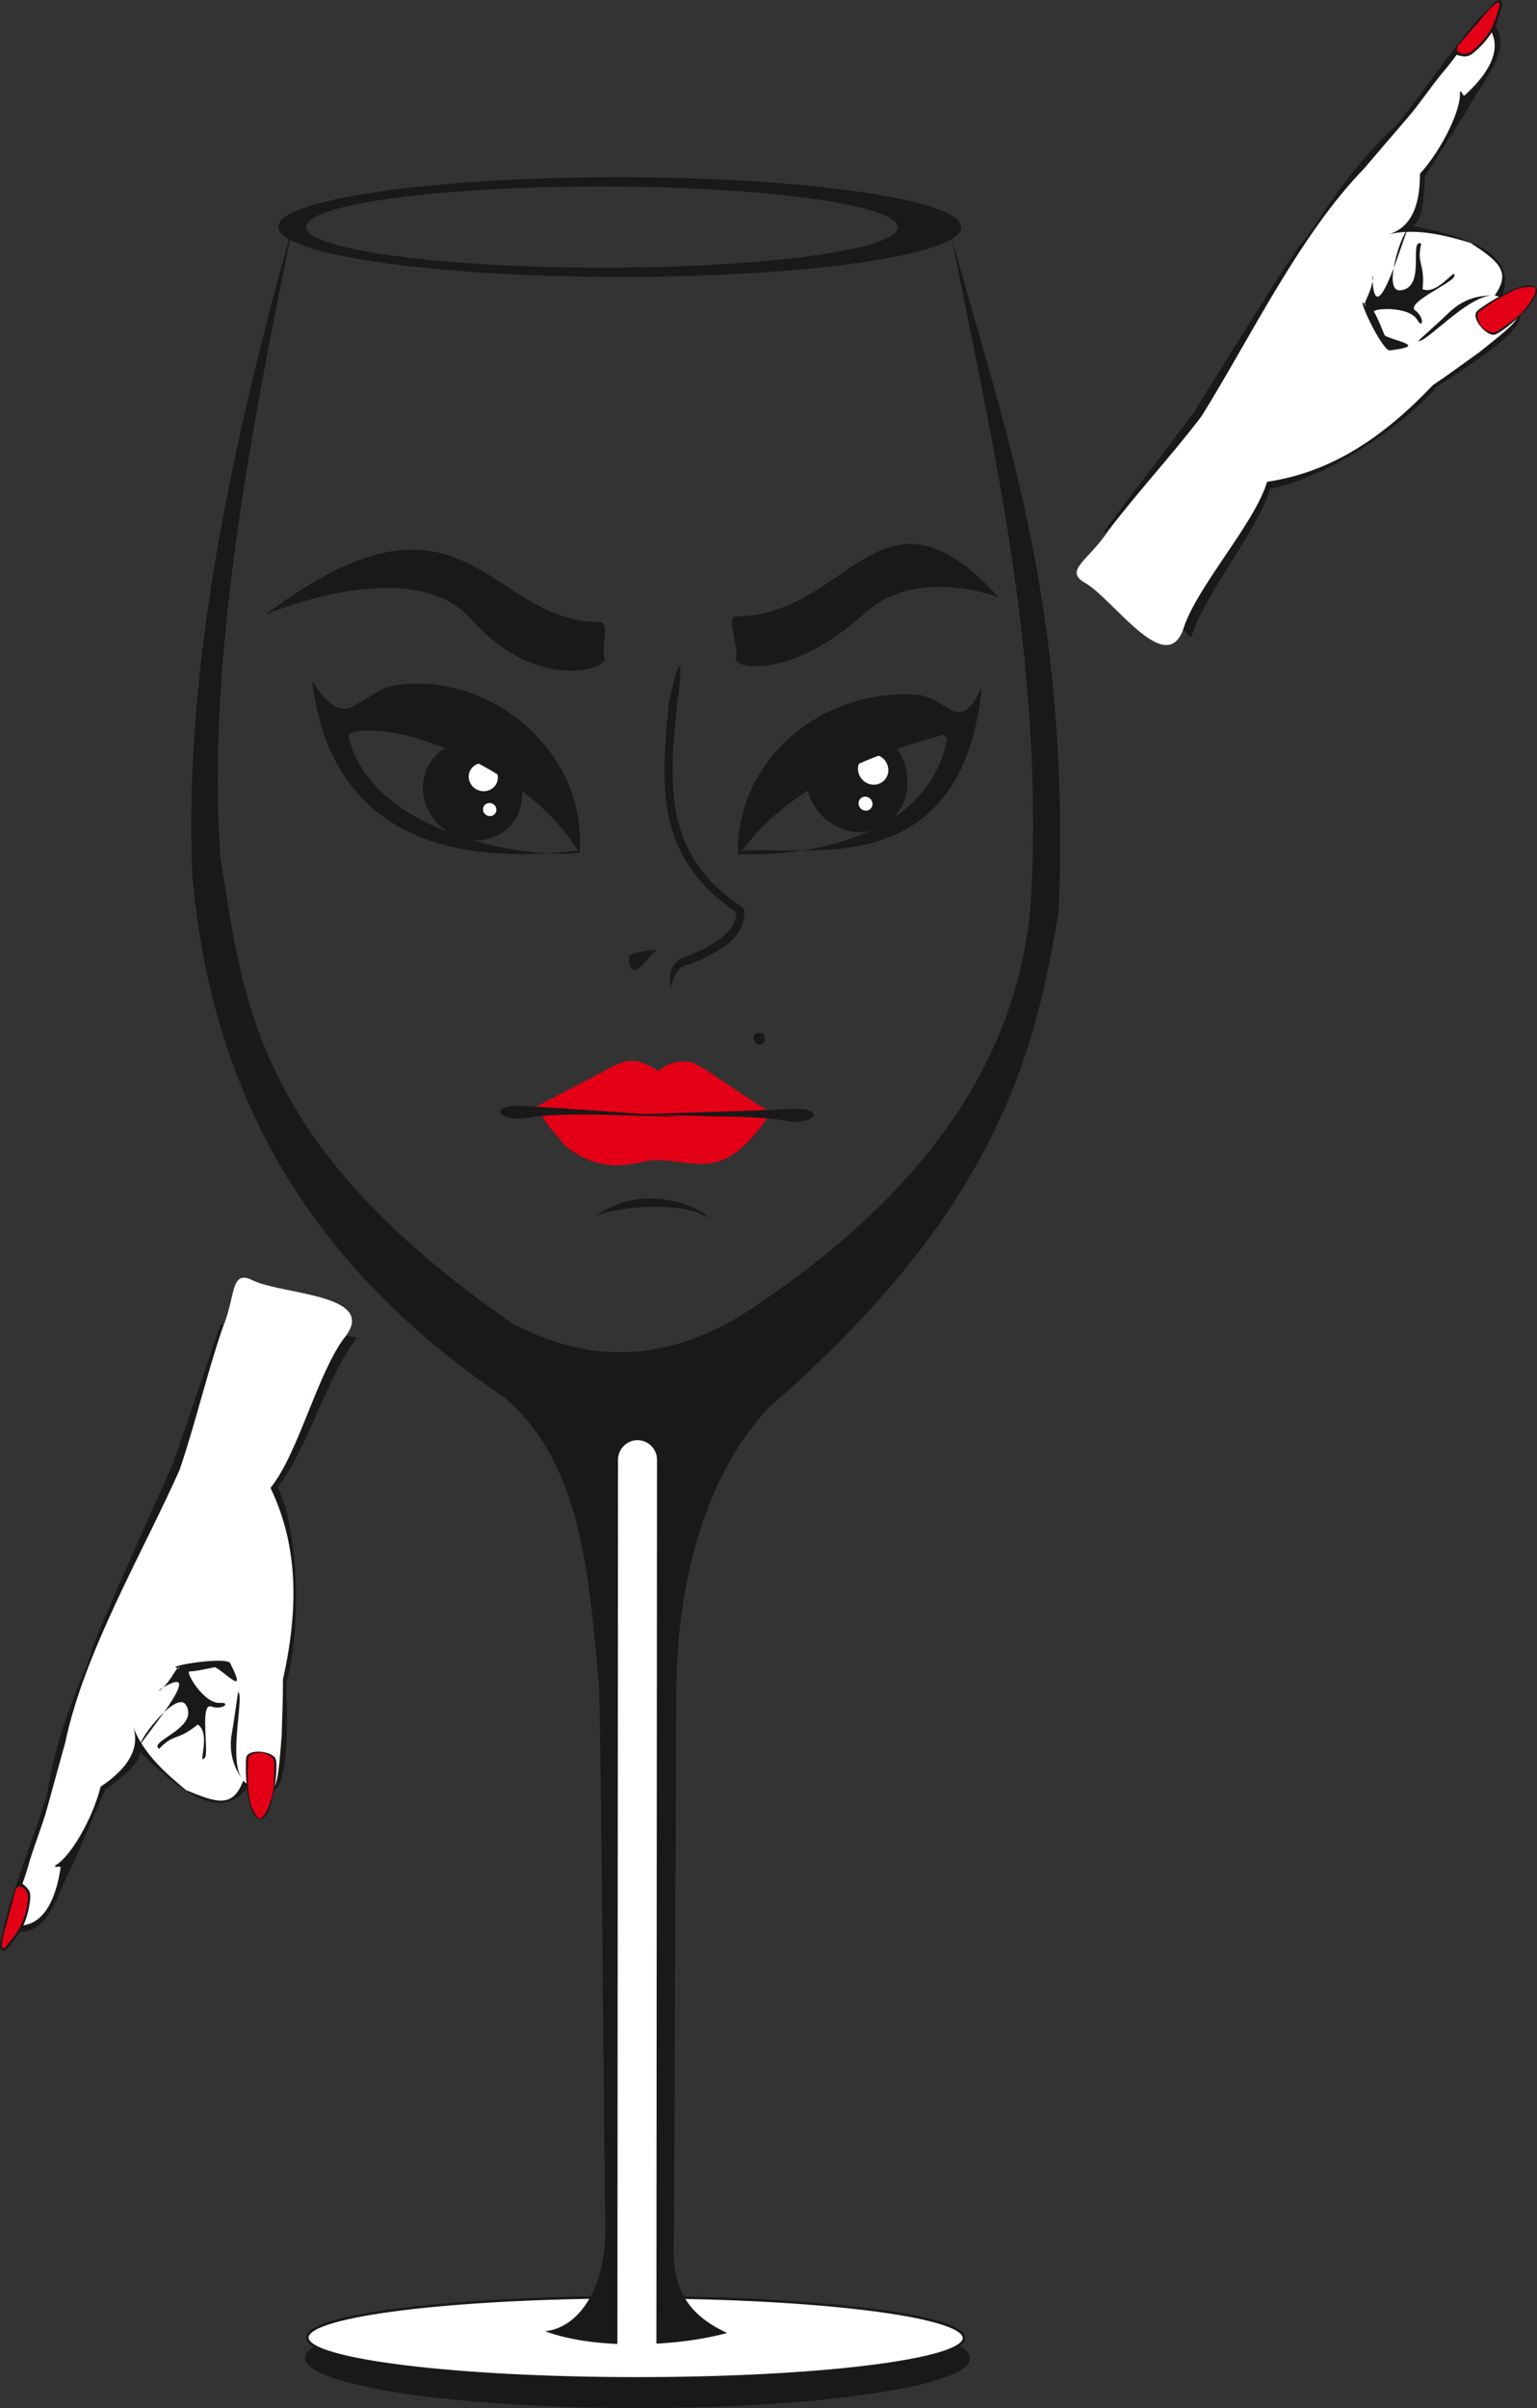 <?xml version="1.0" encoding="UTF-8" standalone="no"?>
<svg version="1.1" width="346.385" height="542.31" id="svg517" viewBox="0 0 346.385 542.31"
    xmlns="http://www.w3.org/2000/svg">
  <rect x="0" y="0" width="346.385" height="542.31" fill="#333333" stroke="none"/>
  <defs
     id="defs521" />
  <path
     d="m -5.318,-97.255 c 0,0.174 -0.009,0.322 -0.027,0.442 -0.018,0.125 -0.045,0.224 -0.085,0.299 -0.04,0.081 -0.085,0.139 -0.134,0.179 -0.054,0.04 -0.121,0.058 -0.197,0.058 h -3.526 v 10.157 c 0,0.071 -0.017,0.129 -0.053,0.179 -0.036,0.044 -0.09,0.089 -0.17,0.125 -0.08,0.031 -0.188,0.058 -0.331,0.076 -0.138,0.017 -0.317,0.026 -0.536,0.026 -0.214,0 -0.388,-0.009 -0.527,-0.026 -0.143,-0.018 -0.255,-0.045 -0.335,-0.076 -0.085,-0.036 -0.143,-0.081 -0.174,-0.125 -0.031,-0.05 -0.045,-0.108 -0.045,-0.179 v -10.157 h -3.526 c -0.067,0 -0.129,-0.018 -0.187,-0.058 -0.058,-0.04 -0.103,-0.098 -0.139,-0.179 -0.031,-0.075 -0.062,-0.178 -0.085,-0.303 -0.022,-0.125 -0.031,-0.277 -0.031,-0.452 0,-0.156 0.009,-0.294 0.031,-0.415 0.023,-0.125 0.054,-0.228 0.094,-0.308 0.04,-0.085 0.085,-0.143 0.139,-0.183 0.049,-0.041 0.111,-0.059 0.178,-0.059 h 9.223 c 0.067,0 0.13,0.018 0.188,0.059 0.058,0.04 0.103,0.098 0.138,0.183 0.032,0.08 0.063,0.187 0.085,0.312 0.023,0.126 0.032,0.268 0.032,0.425 z m -11.095,9.321 c 0,0.147 -0.005,0.277 -0.014,0.384 -0.009,0.112 -0.022,0.201 -0.044,0.277 -0.023,0.076 -0.049,0.139 -0.081,0.197 -0.031,0.058 -0.098,0.143 -0.21,0.25 -0.107,0.112 -0.295,0.246 -0.554,0.411 -0.263,0.161 -0.558,0.308 -0.884,0.433 -0.331,0.13 -0.684,0.233 -1.068,0.309 -0.384,0.08 -0.782,0.12 -1.193,0.12 -0.849,0 -1.599,-0.138 -2.252,-0.42 -0.657,-0.277 -1.207,-0.683 -1.644,-1.22 -0.443,-0.536 -0.778,-1.198 -1.01,-1.975 -0.232,-0.782 -0.349,-1.68 -0.349,-2.704 0,-1.157 0.143,-2.154 0.425,-2.99 0.286,-0.831 0.674,-1.514 1.166,-2.046 0.496,-0.531 1.077,-0.925 1.742,-1.184 0.67,-0.254 1.394,-0.384 2.172,-0.384 0.376,0 0.738,0.036 1.09,0.107 0.358,0.067 0.68,0.161 0.979,0.273 0.295,0.116 0.563,0.246 0.791,0.398 0.232,0.147 0.402,0.277 0.505,0.379 0.108,0.108 0.179,0.192 0.219,0.25 0.036,0.063 0.072,0.135 0.099,0.219 0.022,0.081 0.04,0.175 0.049,0.282 0.009,0.103 0.013,0.237 0.013,0.393 0,0.34 -0.04,0.576 -0.116,0.715 -0.08,0.134 -0.174,0.201 -0.29,0.201 -0.13,0 -0.282,-0.072 -0.452,-0.219 -0.169,-0.143 -0.384,-0.304 -0.647,-0.478 -0.264,-0.174 -0.581,-0.335 -0.952,-0.478 -0.371,-0.148 -0.809,-0.219 -1.314,-0.219 -1.041,0 -1.841,0.398 -2.395,1.197 -0.554,0.795 -0.831,1.953 -0.831,3.468 0,0.755 0.072,1.421 0.214,1.993 0.148,0.568 0.358,1.045 0.639,1.429 0.277,0.38 0.621,0.666 1.028,0.853 0.406,0.188 0.871,0.282 1.394,0.282 0.5,0 0.938,-0.081 1.313,-0.237 0.375,-0.156 0.697,-0.33 0.974,-0.523 0.277,-0.187 0.509,-0.357 0.697,-0.509 0.188,-0.156 0.331,-0.232 0.438,-0.232 0.058,0 0.112,0.018 0.156,0.053 0.045,0.036 0.081,0.094 0.112,0.175 0.031,0.085 0.053,0.187 0.067,0.317 0.013,0.125 0.018,0.277 0.018,0.451 z m -15.148,2.14 -1.568,4.339 c -0.054,0.138 -0.188,0.246 -0.402,0.322 -0.21,0.076 -0.536,0.111 -0.974,0.111 -0.228,0 -0.411,-0.009 -0.55,-0.031 -0.138,-0.022 -0.245,-0.063 -0.321,-0.112 -0.072,-0.053 -0.112,-0.125 -0.121,-0.21 -0.009,-0.089 0.013,-0.192 0.063,-0.317 l 1.626,-4.102 c -0.081,-0.036 -0.157,-0.094 -0.224,-0.17 -0.071,-0.08 -0.12,-0.161 -0.143,-0.25 l -4.204,-11.26 c -0.072,-0.183 -0.103,-0.331 -0.103,-0.433 0,-0.108 0.031,-0.188 0.103,-0.251 0.071,-0.062 0.183,-0.102 0.339,-0.125 0.156,-0.022 0.366,-0.031 0.63,-0.031 0.259,0 0.465,0.005 0.617,0.018 0.148,0.013 0.264,0.04 0.353,0.076 0.085,0.031 0.148,0.085 0.188,0.147 0.04,0.067 0.08,0.157 0.125,0.268 l 3.365,9.456 h 0.04 l 3.245,-9.505 c 0.053,-0.17 0.116,-0.277 0.192,-0.321 0.071,-0.05 0.183,-0.085 0.33,-0.108 0.152,-0.022 0.367,-0.031 0.644,-0.031 0.245,0 0.447,0.009 0.603,0.031 0.156,0.023 0.272,0.063 0.344,0.125 0.076,0.063 0.112,0.143 0.112,0.251 0,0.102 -0.027,0.236 -0.076,0.393 z m -9.607,-0.326 c 0,0.071 -0.018,0.129 -0.054,0.179 -0.035,0.044 -0.093,0.089 -0.183,0.125 -0.085,0.031 -0.201,0.058 -0.344,0.076 -0.147,0.017 -0.326,0.026 -0.545,0.026 -0.21,0 -0.388,-0.009 -0.536,-0.026 -0.147,-0.018 -0.263,-0.045 -0.348,-0.076 -0.081,-0.036 -0.143,-0.081 -0.183,-0.125 -0.041,-0.05 -0.059,-0.108 -0.059,-0.179 v -14.661 h -7.667 v 14.661 c 0,0.071 -0.018,0.129 -0.058,0.179 -0.04,0.044 -0.103,0.089 -0.183,0.125 -0.085,0.031 -0.197,0.058 -0.34,0.076 -0.147,0.017 -0.326,0.026 -0.545,0.026 -0.218,0 -0.397,-0.009 -0.545,-0.026 -0.143,-0.018 -0.259,-0.045 -0.344,-0.076 -0.089,-0.036 -0.147,-0.081 -0.183,-0.125 -0.036,-0.05 -0.053,-0.108 -0.053,-0.179 v -15.702 c 0,-0.304 0.076,-0.536 0.227,-0.688 0.157,-0.152 0.349,-0.228 0.586,-0.228 h 10.572 c 0.246,0 0.438,0.076 0.576,0.228 0.139,0.152 0.21,0.384 0.21,0.688 z m -16.394,-1.113 c 0,0.621 -0.103,1.032 -0.308,1.238 -0.206,0.205 -0.576,0.308 -1.117,0.308 -0.527,0 -0.889,-0.103 -1.09,-0.304 -0.201,-0.201 -0.299,-0.603 -0.299,-1.206 0,-0.621 0.102,-1.032 0.308,-1.237 0.205,-0.206 0.576,-0.309 1.117,-0.309 0.527,0 0.889,0.099 1.09,0.3 0.196,0.201 0.299,0.607 0.299,1.21 z m -8.173,-2.672 c 0,-0.402 -0.076,-0.764 -0.224,-1.095 -0.147,-0.326 -0.37,-0.63 -0.674,-0.916 -0.3,-0.282 -0.675,-0.559 -1.126,-0.827 -0.451,-0.264 -0.97,-0.541 -1.564,-0.831 -0.549,0.273 -1.032,0.541 -1.447,0.813 -0.416,0.273 -0.755,0.55 -1.023,0.84 -0.264,0.286 -0.465,0.59 -0.603,0.911 -0.134,0.318 -0.201,0.671 -0.201,1.055 0,0.844 0.29,1.501 0.871,1.966 0.581,0.461 1.447,0.693 2.6,0.693 1.117,0 1.961,-0.232 2.533,-0.701 0.572,-0.465 0.858,-1.104 0.858,-1.908 z m -0.536,-8.933 c 0,-0.366 -0.063,-0.701 -0.192,-0.996 -0.126,-0.299 -0.309,-0.549 -0.554,-0.759 -0.246,-0.21 -0.55,-0.371 -0.912,-0.478 -0.362,-0.112 -0.773,-0.166 -1.238,-0.166 -0.943,0 -1.658,0.215 -2.14,0.644 -0.487,0.429 -0.728,1.014 -0.728,1.756 0,0.34 0.058,0.657 0.178,0.947 0.116,0.295 0.3,0.572 0.55,0.836 0.245,0.259 0.563,0.518 0.943,0.764 0.38,0.25 0.831,0.509 1.354,0.782 0.885,-0.456 1.559,-0.956 2.033,-1.506 0.469,-0.554 0.706,-1.161 0.706,-1.823 z m 2.815,8.691 c 0,0.733 -0.129,1.385 -0.393,1.957 -0.264,0.572 -0.639,1.055 -1.13,1.448 -0.496,0.389 -1.104,0.688 -1.827,0.889 -0.729,0.201 -1.555,0.299 -2.489,0.299 -0.876,0 -1.657,-0.094 -2.346,-0.277 -0.688,-0.183 -1.274,-0.451 -1.756,-0.808 -0.478,-0.358 -0.844,-0.8 -1.099,-1.323 -0.255,-0.522 -0.38,-1.121 -0.38,-1.792 0,-0.532 0.09,-1.019 0.264,-1.466 0.174,-0.442 0.424,-0.853 0.75,-1.228 0.331,-0.375 0.733,-0.728 1.216,-1.054 0.479,-0.327 1.024,-0.639 1.627,-0.934 -0.528,-0.273 -0.988,-0.554 -1.39,-0.858 -0.402,-0.299 -0.746,-0.625 -1.023,-0.978 -0.281,-0.358 -0.491,-0.733 -0.639,-1.135 -0.143,-0.398 -0.214,-0.835 -0.214,-1.309 0,-0.59 0.107,-1.148 0.322,-1.667 0.214,-0.519 0.536,-0.97 0.969,-1.354 0.433,-0.384 0.983,-0.688 1.653,-0.907 0.666,-0.223 1.447,-0.335 2.341,-0.335 0.853,0 1.595,0.103 2.22,0.308 0.626,0.206 1.14,0.483 1.546,0.836 0.407,0.353 0.706,0.768 0.898,1.251 0.192,0.478 0.29,0.992 0.29,1.542 0,0.447 -0.071,0.871 -0.214,1.282 -0.147,0.411 -0.357,0.8 -0.639,1.166 -0.277,0.366 -0.621,0.706 -1.027,1.028 -0.407,0.317 -0.872,0.617 -1.399,0.893 0.621,0.308 1.171,0.621 1.653,0.943 0.487,0.321 0.889,0.67 1.215,1.041 0.327,0.37 0.577,0.764 0.746,1.175 0.17,0.415 0.255,0.871 0.255,1.367 z m -14.464,2.913 c 0,0.621 -0.103,1.032 -0.308,1.238 -0.206,0.205 -0.576,0.308 -1.117,0.308 -0.527,0 -0.889,-0.103 -1.09,-0.304 -0.201,-0.201 -0.299,-0.603 -0.299,-1.206 0,-0.621 0.102,-1.032 0.308,-1.237 0.205,-0.206 0.576,-0.309 1.117,-0.309 0.527,0 0.889,0.099 1.09,0.3 0.196,0.201 0.299,0.607 0.299,1.21 z m -10.237,-13.606 h -0.027 l -5.451,9.308 h 5.478 z m 4.66,10.233 c 0,0.285 -0.044,0.513 -0.129,0.679 -0.09,0.165 -0.21,0.245 -0.367,0.245 h -1.912 v 3.562 c 0,0.071 -0.018,0.129 -0.053,0.179 -0.036,0.044 -0.099,0.089 -0.188,0.125 -0.089,0.031 -0.21,0.058 -0.353,0.076 -0.143,0.017 -0.326,0.026 -0.549,0.026 -0.219,0 -0.398,-0.009 -0.541,-0.026 -0.143,-0.018 -0.259,-0.045 -0.344,-0.076 -0.085,-0.036 -0.143,-0.081 -0.174,-0.125 -0.031,-0.05 -0.049,-0.108 -0.049,-0.179 v -3.562 h -6.935 c -0.107,0 -0.192,-0.013 -0.259,-0.04 -0.071,-0.027 -0.134,-0.071 -0.192,-0.143 -0.054,-0.067 -0.094,-0.17 -0.116,-0.299 -0.023,-0.13 -0.031,-0.3 -0.031,-0.51 0,-0.165 0.004,-0.312 0.013,-0.442 0.009,-0.129 0.027,-0.25 0.054,-0.357 0.022,-0.112 0.058,-0.215 0.102,-0.313 0.04,-0.103 0.094,-0.21 0.157,-0.322 l 6.041,-10.304 c 0.044,-0.071 0.111,-0.129 0.196,-0.183 0.085,-0.053 0.192,-0.098 0.326,-0.129 0.134,-0.036 0.3,-0.063 0.492,-0.076 0.197,-0.014 0.429,-0.018 0.697,-0.018 0.29,0 0.549,0.009 0.764,0.031 0.219,0.022 0.397,0.054 0.527,0.085 0.134,0.036 0.237,0.085 0.308,0.138 0.072,0.059 0.107,0.126 0.107,0.206 v 10.827 h 1.912 c 0.148,0 0.268,0.076 0.358,0.228 0.094,0.151 0.138,0.384 0.138,0.697 z m -14.781,3.373 c 0,0.621 -0.103,1.032 -0.308,1.238 -0.206,0.205 -0.576,0.308 -1.117,0.308 -0.527,0 -0.889,-0.103 -1.09,-0.304 -0.201,-0.201 -0.299,-0.603 -0.299,-1.206 0,-0.621 0.102,-1.032 0.308,-1.237 0.205,-0.206 0.576,-0.309 1.117,-0.309 0.527,0 0.889,0.099 1.09,0.3 0.196,0.201 0.299,0.607 0.299,1.21 z m -6.269,0.474 c 0,0.156 -0.009,0.295 -0.031,0.415 -0.023,0.126 -0.054,0.228 -0.094,0.309 -0.04,0.085 -0.09,0.143 -0.157,0.183 -0.067,0.04 -0.138,0.058 -0.214,0.058 h -9.375 c -0.12,0 -0.228,-0.013 -0.322,-0.045 -0.089,-0.031 -0.169,-0.08 -0.232,-0.152 -0.067,-0.067 -0.116,-0.169 -0.147,-0.299 -0.032,-0.129 -0.045,-0.29 -0.045,-0.482 0,-0.175 0.009,-0.327 0.022,-0.456 0.014,-0.13 0.041,-0.246 0.085,-0.349 0.045,-0.098 0.103,-0.196 0.17,-0.299 0.067,-0.098 0.156,-0.205 0.264,-0.317 l 3.387,-3.486 c 0.786,-0.804 1.412,-1.523 1.885,-2.163 0.474,-0.634 0.836,-1.215 1.095,-1.742 0.254,-0.523 0.424,-0.997 0.505,-1.425 0.08,-0.429 0.12,-0.831 0.12,-1.207 0,-0.375 -0.062,-0.733 -0.187,-1.067 -0.13,-0.335 -0.309,-0.63 -0.55,-0.885 -0.237,-0.255 -0.536,-0.456 -0.898,-0.603 -0.357,-0.147 -0.773,-0.223 -1.242,-0.223 -0.549,0 -1.041,0.076 -1.479,0.223 -0.433,0.147 -0.817,0.313 -1.148,0.487 -0.326,0.174 -0.603,0.339 -0.822,0.487 -0.219,0.147 -0.384,0.223 -0.491,0.223 -0.063,0 -0.121,-0.018 -0.17,-0.053 -0.049,-0.036 -0.089,-0.089 -0.121,-0.17 -0.031,-0.076 -0.058,-0.183 -0.075,-0.313 -0.018,-0.134 -0.027,-0.29 -0.027,-0.473 0,-0.13 0.004,-0.242 0.013,-0.34 0.009,-0.094 0.022,-0.179 0.045,-0.25 0.022,-0.067 0.049,-0.134 0.085,-0.197 0.035,-0.058 0.107,-0.134 0.21,-0.228 0.107,-0.089 0.286,-0.214 0.545,-0.37 0.254,-0.161 0.58,-0.313 0.969,-0.465 0.384,-0.156 0.813,-0.281 1.282,-0.389 0.465,-0.102 0.956,-0.156 1.47,-0.156 0.822,0 1.541,0.116 2.154,0.348 0.617,0.228 1.126,0.545 1.533,0.948 0.406,0.402 0.71,0.867 0.911,1.399 0.201,0.532 0.3,1.099 0.3,1.702 0,0.541 -0.05,1.081 -0.143,1.617 -0.099,0.536 -0.3,1.117 -0.608,1.743 -0.313,0.625 -0.759,1.318 -1.345,2.082 -0.581,0.764 -1.358,1.644 -2.328,2.641 l -2.681,2.801 h 7.373 c 0.067,0 0.134,0.018 0.201,0.058 0.067,0.04 0.125,0.098 0.169,0.174 0.05,0.081 0.085,0.179 0.108,0.295 0.022,0.116 0.031,0.255 0.031,0.411 z m 110.252,0.652 c 0,0.103 -0.036,0.183 -0.103,0.237 -0.071,0.054 -0.165,0.089 -0.29,0.116 -0.121,0.027 -0.3,0.04 -0.536,0.04 -0.224,0 -0.407,-0.013 -0.541,-0.04 -0.134,-0.027 -0.232,-0.062 -0.295,-0.116 -0.062,-0.054 -0.094,-0.13 -0.094,-0.237 v -1.179 c -0.513,0.549 -1.085,0.978 -1.72,1.282 -0.634,0.299 -1.304,0.451 -2.01,0.451 -0.621,0 -1.184,-0.08 -1.684,-0.241 -0.501,-0.161 -0.929,-0.398 -1.282,-0.701 -0.353,-0.304 -0.63,-0.684 -0.827,-1.126 -0.196,-0.447 -0.295,-0.952 -0.295,-1.52 0,-0.666 0.134,-1.242 0.407,-1.729 0.268,-0.492 0.656,-0.898 1.166,-1.22 0.505,-0.321 1.126,-0.568 1.858,-0.728 0.733,-0.161 1.56,-0.241 2.476,-0.241 h 1.626 v -0.92 c 0,-0.452 -0.049,-0.854 -0.143,-1.207 -0.098,-0.348 -0.25,-0.639 -0.464,-0.871 -0.214,-0.233 -0.492,-0.406 -0.831,-0.523 -0.34,-0.12 -0.76,-0.179 -1.255,-0.179 -0.532,0 -1.01,0.062 -1.43,0.192 -0.424,0.129 -0.795,0.268 -1.112,0.424 -0.318,0.157 -0.586,0.295 -0.8,0.425 -0.21,0.129 -0.371,0.192 -0.474,0.192 -0.071,0 -0.134,-0.018 -0.183,-0.054 -0.053,-0.031 -0.098,-0.085 -0.138,-0.156 -0.041,-0.067 -0.067,-0.157 -0.085,-0.264 -0.018,-0.111 -0.027,-0.228 -0.027,-0.362 0,-0.214 0.013,-0.388 0.045,-0.514 0.031,-0.125 0.107,-0.246 0.223,-0.358 0.116,-0.111 0.322,-0.246 0.608,-0.402 0.286,-0.152 0.622,-0.295 0.996,-0.424 0.371,-0.125 0.782,-0.233 1.229,-0.318 0.443,-0.085 0.894,-0.126 1.345,-0.126 0.845,0 1.564,0.094 2.159,0.286 0.594,0.192 1.072,0.478 1.438,0.849 0.367,0.371 0.63,0.831 0.796,1.381 0.165,0.549 0.25,1.192 0.25,1.926 z m -2.145,-5.397 h -1.845 c -0.59,0 -1.103,0.049 -1.541,0.151 -0.433,0.099 -0.796,0.251 -1.087,0.447 -0.285,0.197 -0.496,0.429 -0.634,0.706 -0.134,0.277 -0.201,0.594 -0.201,0.952 0,0.612 0.192,1.099 0.581,1.46 0.388,0.362 0.929,0.546 1.631,0.546 0.563,0 1.091,-0.143 1.573,-0.434 0.483,-0.286 0.992,-0.728 1.523,-1.322 z m 14.8,5.384 c 0,0.071 -0.013,0.129 -0.044,0.183 -0.032,0.054 -0.085,0.094 -0.166,0.125 -0.08,0.032 -0.187,0.054 -0.33,0.072 -0.139,0.017 -0.322,0.026 -0.55,0.026 -0.214,0 -0.389,-0.009 -0.527,-0.026 -0.143,-0.018 -0.255,-0.041 -0.335,-0.072 -0.085,-0.031 -0.143,-0.071 -0.174,-0.125 -0.031,-0.049 -0.045,-0.112 -0.045,-0.183 v -4.956 h -1.242 c -0.541,0 -0.96,0.045 -1.264,0.13 -0.3,0.089 -0.572,0.232 -0.809,0.437 -0.241,0.205 -0.456,0.47 -0.648,0.787 -0.192,0.317 -0.375,0.706 -0.549,1.171 l -0.956,2.301 c -0.044,0.112 -0.09,0.206 -0.143,0.273 -0.054,0.071 -0.13,0.125 -0.228,0.165 -0.098,0.04 -0.228,0.068 -0.38,0.081 -0.152,0.013 -0.339,0.017 -0.567,0.017 -0.161,0 -0.308,-0.004 -0.433,-0.013 -0.126,-0.009 -0.233,-0.022 -0.322,-0.045 -0.085,-0.022 -0.152,-0.058 -0.192,-0.107 -0.045,-0.045 -0.067,-0.107 -0.067,-0.174 0,-0.063 0.022,-0.161 0.071,-0.295 0.049,-0.134 0.148,-0.371 0.295,-0.71 l 0.943,-2.212 c 0.245,-0.558 0.545,-1.041 0.902,-1.444 0.358,-0.406 0.769,-0.706 1.233,-0.898 -0.849,-0.156 -1.52,-0.496 -2.024,-1.014 -0.5,-0.523 -0.75,-1.211 -0.75,-2.069 0,-0.568 0.116,-1.081 0.353,-1.542 0.237,-0.46 0.581,-0.848 1.041,-1.166 0.455,-0.321 1.018,-0.567 1.689,-0.737 0.666,-0.17 1.43,-0.254 2.297,-0.254 0.205,0 0.451,0.004 0.723,0.013 0.277,0.009 0.559,0.022 0.849,0.04 0.295,0.018 0.577,0.036 0.854,0.058 0.272,0.023 0.509,0.041 0.71,0.058 0.263,0.027 0.46,0.121 0.59,0.291 0.129,0.165 0.196,0.371 0.196,0.612 z m -2.172,-10.532 c -0.313,-0.044 -0.634,-0.076 -0.965,-0.089 -0.326,-0.014 -0.63,-0.018 -0.911,-0.018 -0.59,0 -1.081,0.049 -1.475,0.152 -0.398,0.098 -0.71,0.245 -0.952,0.433 -0.237,0.188 -0.406,0.411 -0.505,0.666 -0.103,0.25 -0.152,0.531 -0.152,0.84 0,0.312 0.058,0.598 0.174,0.848 0.121,0.251 0.295,0.461 0.536,0.63 0.237,0.17 0.545,0.304 0.916,0.393 0.376,0.094 0.894,0.139 1.564,0.139 h 1.769 z m 20.488,-0.603 c 0,0.174 -0.009,0.322 -0.027,0.442 -0.018,0.125 -0.045,0.224 -0.085,0.299 -0.04,0.081 -0.085,0.139 -0.134,0.179 -0.054,0.04 -0.121,0.058 -0.197,0.058 h -3.526 v 10.157 c 0,0.071 -0.017,0.129 -0.053,0.179 -0.036,0.044 -0.09,0.089 -0.17,0.125 -0.08,0.031 -0.188,0.058 -0.331,0.076 -0.138,0.017 -0.317,0.026 -0.536,0.026 -0.214,0 -0.388,-0.009 -0.527,-0.026 -0.143,-0.018 -0.255,-0.045 -0.335,-0.076 -0.085,-0.036 -0.143,-0.081 -0.174,-0.125 -0.032,-0.05 -0.045,-0.108 -0.045,-0.179 v -10.157 h -3.526 c -0.067,0 -0.129,-0.018 -0.187,-0.058 -0.058,-0.04 -0.103,-0.098 -0.139,-0.179 -0.031,-0.076 -0.062,-0.179 -0.085,-0.303 -0.022,-0.125 -0.031,-0.277 -0.031,-0.452 0,-0.156 0.009,-0.294 0.031,-0.415 0.023,-0.125 0.054,-0.228 0.094,-0.308 0.04,-0.085 0.085,-0.143 0.139,-0.183 0.049,-0.041 0.111,-0.059 0.178,-0.059 h 9.223 c 0.067,0 0.13,0.018 0.188,0.059 0.058,0.04 0.103,0.098 0.138,0.183 0.032,0.08 0.063,0.187 0.085,0.312 0.023,0.126 0.032,0.268 0.032,0.425 z m 12.981,5.049 c 0,1.032 -0.112,1.957 -0.335,2.78 -0.219,0.817 -0.546,1.514 -0.979,2.086 -0.429,0.572 -0.966,1.014 -1.6,1.323 -0.635,0.308 -1.363,0.464 -2.18,0.464 -0.349,0 -0.67,-0.035 -0.965,-0.103 -0.3,-0.071 -0.586,-0.178 -0.871,-0.33 -0.282,-0.148 -0.564,-0.335 -0.84,-0.563 -0.282,-0.223 -0.577,-0.491 -0.889,-0.795 v 5.902 c 0,0.072 -0.018,0.13 -0.054,0.184 -0.036,0.053 -0.089,0.098 -0.17,0.134 -0.08,0.031 -0.187,0.058 -0.33,0.075 -0.139,0.018 -0.318,0.027 -0.536,0.027 -0.215,0 -0.389,-0.009 -0.528,-0.027 -0.143,-0.017 -0.255,-0.044 -0.335,-0.075 -0.085,-0.036 -0.143,-0.081 -0.174,-0.134 -0.031,-0.054 -0.045,-0.112 -0.045,-0.184 v -16.465 c 0,-0.081 0.014,-0.143 0.041,-0.192 0.026,-0.045 0.08,-0.09 0.156,-0.121 0.08,-0.036 0.179,-0.063 0.304,-0.076 0.12,-0.013 0.272,-0.018 0.446,-0.018 0.184,0 0.336,0.004 0.456,0.018 0.116,0.013 0.215,0.04 0.295,0.071 0.08,0.035 0.134,0.081 0.165,0.126 0.032,0.049 0.045,0.111 0.045,0.192 v 1.577 c 0.357,-0.366 0.701,-0.684 1.032,-0.956 0.331,-0.268 0.666,-0.492 1.001,-0.671 0.335,-0.178 0.679,-0.317 1.032,-0.406 0.353,-0.094 0.723,-0.139 1.117,-0.139 0.853,0 1.577,0.166 2.181,0.496 0.598,0.335 1.09,0.787 1.47,1.363 0.379,0.576 0.656,1.246 0.831,2.01 0.175,0.764 0.26,1.573 0.26,2.426 z m -2.253,0.25 c 0,-0.603 -0.044,-1.188 -0.139,-1.751 -0.089,-0.563 -0.25,-1.063 -0.469,-1.501 -0.223,-0.438 -0.522,-0.787 -0.898,-1.05 -0.375,-0.263 -0.845,-0.393 -1.403,-0.393 -0.282,0 -0.554,0.04 -0.827,0.125 -0.268,0.085 -0.545,0.215 -0.826,0.393 -0.277,0.179 -0.572,0.416 -0.876,0.712 -0.304,0.294 -0.63,0.656 -0.969,1.085 v 4.688 c 0.594,0.728 1.157,1.282 1.688,1.671 0.536,0.385 1.095,0.577 1.68,0.577 0.541,0 1.005,-0.13 1.394,-0.394 0.389,-0.264 0.701,-0.612 0.943,-1.05 0.242,-0.438 0.415,-0.925 0.531,-1.47 0.112,-0.541 0.17,-1.09 0.17,-1.64 z m 15.532,-0.572 c 0,0.34 -0.084,0.581 -0.254,0.729 -0.17,0.143 -0.367,0.214 -0.585,0.214 h -7.739 c 0,0.657 0.067,1.247 0.196,1.77 0.13,0.527 0.349,0.979 0.657,1.354 0.304,0.375 0.702,0.661 1.189,0.862 0.491,0.201 1.091,0.304 1.796,0.304 0.559,0 1.059,-0.045 1.493,-0.139 0.438,-0.089 0.818,-0.192 1.135,-0.303 0.318,-0.112 0.581,-0.215 0.787,-0.304 0.205,-0.094 0.357,-0.139 0.464,-0.139 0.064,0 0.116,0.014 0.166,0.045 0.044,0.031 0.084,0.076 0.107,0.139 0.027,0.058 0.049,0.142 0.062,0.25 0.014,0.111 0.018,0.241 0.018,0.397 0,0.112 -0.004,0.21 -0.013,0.295 -0.009,0.081 -0.018,0.157 -0.032,0.219 -0.013,0.067 -0.035,0.125 -0.067,0.179 -0.031,0.049 -0.067,0.098 -0.116,0.147 -0.049,0.049 -0.192,0.125 -0.424,0.233 -0.237,0.111 -0.541,0.214 -0.916,0.321 -0.375,0.103 -0.809,0.197 -1.301,0.277 -0.491,0.085 -1.014,0.125 -1.573,0.125 -0.97,0 -1.814,-0.134 -2.542,-0.406 -0.729,-0.268 -1.341,-0.67 -1.836,-1.202 -0.496,-0.536 -0.872,-1.202 -1.122,-2.006 -0.255,-0.8 -0.38,-1.734 -0.38,-2.802 0,-1.01 0.13,-1.921 0.393,-2.73 0.259,-0.804 0.639,-1.492 1.131,-2.056 0.491,-0.563 1.09,-0.992 1.787,-1.296 0.697,-0.3 1.479,-0.452 2.341,-0.452 0.924,0 1.711,0.148 2.359,0.447 0.653,0.295 1.184,0.697 1.604,1.197 0.416,0.501 0.724,1.091 0.921,1.77 0.196,0.674 0.294,1.399 0.294,2.167 z m -2.172,-0.638 c 0.027,-1.135 -0.223,-2.029 -0.755,-2.676 -0.531,-0.648 -1.313,-0.97 -2.355,-0.97 -0.536,0 -1.006,0.098 -1.407,0.299 -0.402,0.202 -0.738,0.47 -1.01,0.804 -0.273,0.331 -0.483,0.72 -0.63,1.158 -0.147,0.442 -0.232,0.902 -0.25,1.385 z m 16.448,0.974 c 0,0.983 -0.134,1.881 -0.407,2.694 -0.268,0.809 -0.661,1.506 -1.175,2.096 -0.518,0.589 -1.144,1.045 -1.881,1.367 -0.737,0.322 -1.568,0.482 -2.489,0.482 -0.961,0 -1.792,-0.156 -2.494,-0.464 -0.701,-0.309 -1.282,-0.778 -1.742,-1.399 -0.456,-0.625 -0.795,-1.407 -1.014,-2.341 -0.219,-0.938 -0.327,-2.042 -0.327,-3.306 0,-1.072 0.05,-2.06 0.152,-2.962 0.099,-0.903 0.242,-1.712 0.425,-2.435 0.183,-0.72 0.402,-1.332 0.657,-1.837 0.25,-0.504 0.509,-0.906 0.777,-1.201 0.268,-0.3 0.527,-0.537 0.786,-0.715 0.259,-0.179 0.545,-0.344 0.858,-0.496 0.313,-0.152 0.67,-0.286 1.068,-0.398 0.397,-0.116 0.844,-0.214 1.344,-0.303 l 4.205,-0.693 c 0.148,-0.027 0.268,-0.036 0.367,-0.031 0.093,0.004 0.169,0.036 0.223,0.103 0.049,0.067 0.085,0.174 0.103,0.321 0.018,0.148 0.027,0.353 0.027,0.617 0,0.174 -0.009,0.322 -0.027,0.442 -0.018,0.125 -0.049,0.223 -0.09,0.304 -0.044,0.076 -0.111,0.138 -0.196,0.183 -0.09,0.04 -0.201,0.076 -0.344,0.103 l -3.919,0.657 c -0.394,0.062 -0.737,0.129 -1.032,0.21 -0.3,0.076 -0.563,0.165 -0.795,0.263 -0.233,0.094 -0.434,0.201 -0.608,0.317 -0.174,0.121 -0.348,0.273 -0.527,0.456 -0.174,0.183 -0.331,0.411 -0.478,0.684 -0.143,0.268 -0.264,0.577 -0.367,0.924 -0.098,0.344 -0.183,0.72 -0.245,1.127 -0.067,0.407 -0.13,0.84 -0.192,1.3 0.287,-0.304 0.594,-0.581 0.916,-0.831 0.321,-0.246 0.661,-0.46 1.019,-0.634 0.358,-0.174 0.737,-0.308 1.135,-0.398 0.397,-0.094 0.818,-0.138 1.26,-0.138 0.849,0 1.587,0.143 2.221,0.424 0.63,0.282 1.157,0.688 1.568,1.211 0.416,0.523 0.724,1.148 0.929,1.881 0.206,0.733 0.309,1.537 0.309,2.417 z m -2.252,0.183 c 0,-0.577 -0.054,-1.126 -0.165,-1.649 -0.108,-0.527 -0.282,-0.987 -0.523,-1.385 -0.237,-0.393 -0.563,-0.716 -0.965,-0.952 -0.407,-0.242 -0.907,-0.362 -1.497,-0.362 -0.366,0 -0.71,0.045 -1.027,0.139 -0.322,0.089 -0.63,0.228 -0.939,0.415 -0.304,0.187 -0.608,0.42 -0.916,0.697 -0.304,0.272 -0.63,0.598 -0.979,0.974 -0.008,0.138 -0.013,0.303 -0.013,0.487 0,0.183 0,0.37 0,0.563 0,0.942 0.058,1.769 0.179,2.483 0.116,0.72 0.308,1.314 0.581,1.796 0.268,0.478 0.626,0.84 1.072,1.086 0.442,0.246 0.987,0.366 1.635,0.366 0.567,0 1.072,-0.111 1.515,-0.335 0.447,-0.224 0.818,-0.531 1.122,-0.933 0.299,-0.403 0.527,-0.894 0.683,-1.466 0.157,-0.576 0.237,-1.22 0.237,-1.926 z m 16.506,-0.143 c 0,0.96 -0.125,1.845 -0.38,2.654 -0.25,0.805 -0.63,1.502 -1.13,2.087 -0.501,0.585 -1.13,1.041 -1.881,1.367 -0.755,0.326 -1.631,0.491 -2.623,0.491 -0.97,0 -1.814,-0.143 -2.534,-0.433 -0.72,-0.286 -1.318,-0.706 -1.796,-1.255 -0.478,-0.55 -0.836,-1.22 -1.073,-2.002 -0.236,-0.786 -0.353,-1.675 -0.353,-2.671 0,-0.961 0.126,-1.846 0.371,-2.65 0.251,-0.808 0.626,-1.506 1.126,-2.091 0.5,-0.586 1.127,-1.037 1.877,-1.363 0.751,-0.322 1.627,-0.483 2.628,-0.483 0.97,0 1.814,0.143 2.533,0.434 0.72,0.286 1.318,0.706 1.796,1.255 0.478,0.55 0.84,1.216 1.081,2.002 0.237,0.786 0.358,1.671 0.358,2.658 z m -2.253,0.138 c 0,-0.639 -0.058,-1.242 -0.179,-1.81 -0.116,-0.567 -0.312,-1.063 -0.585,-1.492 -0.268,-0.429 -0.639,-0.769 -1.103,-1.014 -0.46,-0.25 -1.041,-0.376 -1.734,-0.376 -0.638,0 -1.189,0.112 -1.648,0.34 -0.46,0.228 -0.836,0.549 -1.135,0.965 -0.299,0.415 -0.518,0.907 -0.661,1.474 -0.147,0.568 -0.219,1.189 -0.219,1.859 0,0.647 0.058,1.256 0.179,1.823 0.116,0.568 0.312,1.064 0.589,1.488 0.277,0.42 0.648,0.76 1.108,1.005 0.465,0.251 1.046,0.376 1.738,0.376 0.63,0 1.175,-0.112 1.64,-0.34 0.464,-0.228 0.844,-0.545 1.144,-0.956 0.299,-0.411 0.518,-0.903 0.656,-1.47 0.139,-0.567 0.21,-1.193 0.21,-1.872 z m 15.13,2.502 c 0,0.621 -0.116,1.175 -0.353,1.657 -0.237,0.487 -0.585,0.89 -1.05,1.22 -0.46,0.326 -1.036,0.576 -1.725,0.746 -0.693,0.17 -1.497,0.255 -2.413,0.255 -0.287,0 -0.568,0 -0.836,-0.005 -0.273,-0.004 -0.536,-0.013 -0.786,-0.026 -0.255,-0.014 -0.505,-0.032 -0.755,-0.05 -0.246,-0.013 -0.496,-0.035 -0.738,-0.062 -0.352,-0.045 -0.607,-0.161 -0.773,-0.349 -0.166,-0.187 -0.251,-0.464 -0.251,-0.831 v -10.143 c 0,-0.357 0.081,-0.634 0.242,-0.827 0.16,-0.192 0.411,-0.304 0.742,-0.34 0.228,-0.028 0.469,-0.049 0.728,-0.067 0.255,-0.013 0.519,-0.031 0.791,-0.044 0.273,-0.014 0.55,-0.023 0.84,-0.032 0.286,-0.009 0.577,-0.013 0.876,-0.013 0.849,0 1.582,0.071 2.199,0.21 0.621,0.138 1.134,0.344 1.545,0.612 0.411,0.272 0.715,0.604 0.912,0.996 0.197,0.393 0.295,0.84 0.295,1.345 0,0.661 -0.179,1.229 -0.532,1.702 -0.353,0.469 -0.876,0.804 -1.564,1.005 0.863,0.183 1.515,0.536 1.953,1.059 0.433,0.527 0.652,1.184 0.652,1.979 z m -2.6,-5.465 c 0,-0.286 -0.054,-0.541 -0.156,-0.768 -0.107,-0.224 -0.277,-0.416 -0.519,-0.572 -0.241,-0.156 -0.554,-0.272 -0.933,-0.353 -0.38,-0.076 -0.84,-0.116 -1.385,-0.116 -0.411,0 -0.787,0.009 -1.126,0.031 -0.344,0.023 -0.63,0.049 -0.867,0.072 v 3.651 h 2.203 c 0.903,0 1.591,-0.166 2.069,-0.501 0.478,-0.335 0.715,-0.818 0.715,-1.443 z m 0.375,5.496 c 0,-0.348 -0.062,-0.656 -0.183,-0.92 -0.121,-0.268 -0.317,-0.487 -0.581,-0.661 -0.268,-0.174 -0.608,-0.304 -1.023,-0.393 -0.411,-0.085 -0.903,-0.13 -1.47,-0.13 h -2.105 v 4.174 c 0.165,0.027 0.34,0.044 0.518,0.058 0.179,0.013 0.362,0.028 0.55,0.04 0.188,0.013 0.371,0.022 0.558,0.031 0.188,0.009 0.362,0.014 0.519,0.014 0.567,0 1.049,-0.049 1.452,-0.152 0.402,-0.098 0.732,-0.246 1,-0.438 0.264,-0.192 0.46,-0.424 0.581,-0.697 0.121,-0.277 0.183,-0.585 0.183,-0.925 z m 14.263,3.373 c 0,0.103 -0.036,0.183 -0.103,0.237 -0.071,0.054 -0.165,0.089 -0.29,0.116 -0.121,0.027 -0.3,0.04 -0.536,0.04 -0.224,0 -0.407,-0.013 -0.541,-0.04 -0.134,-0.027 -0.232,-0.062 -0.295,-0.116 -0.062,-0.054 -0.094,-0.13 -0.094,-0.237 v -1.179 c -0.513,0.549 -1.085,0.978 -1.72,1.282 -0.634,0.299 -1.304,0.451 -2.01,0.451 -0.621,0 -1.184,-0.08 -1.684,-0.241 -0.501,-0.161 -0.929,-0.398 -1.282,-0.701 -0.353,-0.304 -0.63,-0.684 -0.827,-1.126 -0.196,-0.447 -0.295,-0.952 -0.295,-1.52 0,-0.666 0.134,-1.242 0.407,-1.729 0.268,-0.492 0.656,-0.898 1.166,-1.22 0.505,-0.321 1.127,-0.568 1.859,-0.728 0.733,-0.161 1.559,-0.241 2.475,-0.241 h 1.627 v -0.92 c 0,-0.452 -0.049,-0.854 -0.143,-1.207 -0.098,-0.348 -0.25,-0.639 -0.464,-0.871 -0.215,-0.233 -0.492,-0.406 -0.831,-0.523 -0.34,-0.12 -0.76,-0.179 -1.255,-0.179 -0.532,0 -1.01,0.062 -1.43,0.192 -0.424,0.129 -0.795,0.268 -1.112,0.424 -0.318,0.157 -0.586,0.295 -0.8,0.425 -0.21,0.129 -0.371,0.192 -0.474,0.192 -0.071,0 -0.134,-0.018 -0.183,-0.054 -0.053,-0.031 -0.098,-0.085 -0.138,-0.156 -0.041,-0.067 -0.067,-0.157 -0.085,-0.264 -0.018,-0.111 -0.027,-0.228 -0.027,-0.362 0,-0.214 0.013,-0.388 0.045,-0.514 0.031,-0.125 0.107,-0.246 0.223,-0.358 0.116,-0.111 0.322,-0.246 0.608,-0.402 0.286,-0.152 0.621,-0.295 0.996,-0.424 0.371,-0.125 0.782,-0.233 1.228,-0.318 0.443,-0.085 0.894,-0.126 1.345,-0.126 0.844,0 1.564,0.094 2.158,0.286 0.594,0.192 1.072,0.478 1.438,0.849 0.367,0.371 0.63,0.831 0.796,1.381 0.165,0.549 0.25,1.192 0.25,1.926 z m -2.145,-5.397 h -1.846 c -0.589,0 -1.103,0.049 -1.542,0.151 -0.433,0.099 -0.795,0.251 -1.086,0.447 -0.285,0.197 -0.495,0.429 -0.634,0.706 -0.134,0.277 -0.201,0.594 -0.201,0.952 0,0.612 0.192,1.099 0.581,1.46 0.388,0.362 0.929,0.546 1.631,0.546 0.563,0 1.09,-0.143 1.573,-0.434 0.483,-0.286 0.992,-0.728 1.524,-1.322 z m 14.264,-5.751 c 0,0.174 -0.009,0.322 -0.027,0.442 -0.018,0.125 -0.045,0.224 -0.085,0.299 -0.04,0.081 -0.085,0.139 -0.134,0.179 -0.054,0.04 -0.121,0.058 -0.197,0.058 h -3.526 v 10.157 c 0,0.071 -0.017,0.129 -0.053,0.179 -0.035,0.044 -0.09,0.089 -0.17,0.125 -0.08,0.031 -0.188,0.058 -0.331,0.076 -0.138,0.017 -0.317,0.026 -0.536,0.026 -0.214,0 -0.388,-0.009 -0.527,-0.026 -0.143,-0.018 -0.255,-0.045 -0.335,-0.076 -0.085,-0.036 -0.143,-0.081 -0.174,-0.125 -0.031,-0.05 -0.044,-0.108 -0.044,-0.179 v -10.157 h -3.526 c -0.067,0 -0.129,-0.018 -0.187,-0.058 -0.058,-0.04 -0.103,-0.098 -0.139,-0.179 -0.032,-0.076 -0.062,-0.179 -0.085,-0.303 -0.022,-0.125 -0.031,-0.277 -0.031,-0.452 0,-0.156 0.009,-0.294 0.031,-0.415 0.023,-0.125 0.053,-0.228 0.094,-0.308 0.04,-0.085 0.085,-0.143 0.139,-0.183 0.049,-0.041 0.111,-0.059 0.178,-0.059 h 9.223 c 0.067,0 0.13,0.018 0.188,0.059 0.058,0.04 0.103,0.098 0.138,0.183 0.032,0.08 0.063,0.187 0.085,0.312 0.023,0.126 0.032,0.268 0.032,0.425 z m 11.938,4.727 c 0,0.34 -0.084,0.581 -0.254,0.729 -0.17,0.143 -0.367,0.214 -0.585,0.214 h -7.74 c 0,0.657 0.067,1.247 0.196,1.77 0.13,0.527 0.349,0.979 0.657,1.354 0.304,0.375 0.702,0.661 1.189,0.862 0.492,0.201 1.09,0.304 1.796,0.304 0.559,0 1.059,-0.045 1.493,-0.139 0.438,-0.089 0.818,-0.192 1.135,-0.303 0.318,-0.112 0.581,-0.215 0.787,-0.304 0.205,-0.094 0.357,-0.139 0.464,-0.139 0.063,0 0.116,0.014 0.166,0.045 0.044,0.031 0.084,0.076 0.107,0.139 0.027,0.058 0.049,0.142 0.062,0.25 0.014,0.111 0.018,0.241 0.018,0.397 0,0.112 -0.004,0.21 -0.013,0.295 -0.009,0.081 -0.018,0.157 -0.032,0.219 -0.013,0.067 -0.035,0.125 -0.067,0.179 -0.031,0.049 -0.067,0.098 -0.116,0.147 -0.049,0.049 -0.192,0.125 -0.424,0.233 -0.237,0.111 -0.541,0.214 -0.916,0.321 -0.375,0.103 -0.809,0.197 -1.3,0.277 -0.491,0.085 -1.014,0.125 -1.573,0.125 -0.969,0 -1.814,-0.134 -2.542,-0.406 -0.729,-0.268 -1.341,-0.67 -1.837,-1.202 -0.496,-0.536 -0.871,-1.202 -1.121,-2.006 -0.255,-0.8 -0.38,-1.734 -0.38,-2.802 0,-1.01 0.13,-1.921 0.393,-2.73 0.259,-0.804 0.639,-1.492 1.131,-2.056 0.491,-0.563 1.09,-0.992 1.787,-1.296 0.697,-0.3 1.478,-0.452 2.341,-0.452 0.924,0 1.711,0.148 2.359,0.447 0.653,0.295 1.184,0.697 1.604,1.197 0.416,0.501 0.724,1.091 0.921,1.77 0.196,0.674 0.294,1.399 0.294,2.167 z m -2.171,-0.638 c 0.027,-1.135 -0.223,-2.029 -0.755,-2.676 -0.531,-0.648 -1.313,-0.97 -2.354,-0.97 -0.536,0 -1.006,0.098 -1.408,0.299 -0.402,0.202 -0.738,0.47 -1.01,0.804 -0.273,0.331 -0.483,0.72 -0.63,1.158 -0.147,0.442 -0.232,0.902 -0.25,1.385 z m 14.714,7.047 c 0,0.071 -0.018,0.129 -0.054,0.179 -0.035,0.044 -0.089,0.089 -0.169,0.125 -0.076,0.031 -0.188,0.058 -0.327,0.076 -0.139,0.017 -0.312,0.026 -0.522,0.026 -0.219,0 -0.398,-0.009 -0.536,-0.026 -0.139,-0.018 -0.25,-0.045 -0.335,-0.076 -0.081,-0.036 -0.139,-0.081 -0.175,-0.125 -0.035,-0.05 -0.053,-0.108 -0.053,-0.179 v -10.291 h -3.244 c -0.138,1.385 -0.308,2.618 -0.505,3.7 -0.197,1.081 -0.416,2.025 -0.662,2.829 -0.245,0.8 -0.522,1.479 -0.826,2.028 -0.304,0.55 -0.639,0.992 -1.001,1.327 -0.366,0.335 -0.759,0.577 -1.184,0.724 -0.42,0.147 -0.876,0.223 -1.353,0.223 -0.081,0 -0.148,-0.013 -0.206,-0.04 -0.054,-0.027 -0.103,-0.071 -0.138,-0.143 -0.032,-0.067 -0.058,-0.166 -0.076,-0.295 -0.018,-0.125 -0.027,-0.286 -0.027,-0.487 0,-0.21 0.004,-0.379 0.018,-0.509 0.013,-0.129 0.036,-0.237 0.067,-0.313 0.031,-0.08 0.071,-0.129 0.116,-0.156 0.049,-0.027 0.107,-0.04 0.179,-0.04 0.29,0 0.562,-0.067 0.827,-0.201 0.259,-0.139 0.505,-0.362 0.733,-0.67 0.228,-0.309 0.442,-0.716 0.643,-1.216 0.197,-0.505 0.38,-1.122 0.55,-1.854 0.165,-0.733 0.322,-1.591 0.469,-2.574 0.147,-0.978 0.29,-2.108 0.42,-3.383 0.017,-0.263 0.08,-0.455 0.192,-0.585 0.107,-0.125 0.263,-0.188 0.464,-0.188 h 6.05 c 0.206,0 0.371,0.063 0.487,0.193 0.121,0.125 0.179,0.318 0.179,0.581 z m 59.675,-1.537 c 0,0.268 -0.013,0.518 -0.04,0.742 -0.027,0.227 -0.067,0.442 -0.125,0.643 -0.054,0.201 -0.134,0.398 -0.237,0.594 -0.098,0.197 -0.223,0.402 -0.371,0.621 l -1.782,2.663 c -0.045,0.071 -0.094,0.125 -0.152,0.17 -0.058,0.044 -0.125,0.08 -0.201,0.111 -0.081,0.031 -0.174,0.054 -0.286,0.072 -0.107,0.018 -0.241,0.027 -0.398,0.027 -0.147,0 -0.272,-0.005 -0.375,-0.018 -0.098,-0.014 -0.17,-0.041 -0.214,-0.072 -0.045,-0.036 -0.067,-0.08 -0.072,-0.125 -0.004,-0.049 0.009,-0.112 0.045,-0.192 l 1.716,-3.566 v -1.671 c 0,-0.237 0.027,-0.424 0.081,-0.563 0.049,-0.138 0.129,-0.241 0.228,-0.313 0.102,-0.071 0.227,-0.116 0.388,-0.143 0.157,-0.026 0.344,-0.04 0.563,-0.04 0.21,0 0.393,0.014 0.55,0.04 0.161,0.027 0.286,0.072 0.388,0.143 0.099,0.072 0.175,0.175 0.224,0.313 0.049,0.139 0.071,0.326 0.071,0.563 z m 0,-8.615 c 0,0.281 -0.018,0.518 -0.058,0.71 -0.04,0.192 -0.116,0.349 -0.223,0.465 -0.112,0.12 -0.255,0.201 -0.429,0.25 -0.174,0.049 -0.398,0.071 -0.67,0.071 -0.282,0 -0.51,-0.022 -0.684,-0.071 -0.174,-0.049 -0.317,-0.13 -0.42,-0.25 -0.107,-0.116 -0.178,-0.273 -0.219,-0.465 -0.04,-0.192 -0.058,-0.429 -0.058,-0.71 0,-0.295 0.018,-0.541 0.058,-0.737 0.041,-0.197 0.112,-0.358 0.219,-0.474 0.103,-0.121 0.246,-0.201 0.42,-0.25 0.174,-0.049 0.402,-0.072 0.684,-0.072 0.272,0 0.496,0.023 0.67,0.072 0.174,0.049 0.317,0.129 0.429,0.25 0.107,0.116 0.183,0.277 0.223,0.474 0.04,0.196 0.058,0.442 0.058,0.737 z m -9.388,-0.38 c -0.313,-0.045 -0.634,-0.076 -0.965,-0.089 -0.326,-0.014 -0.63,-0.018 -0.911,-0.018 -0.59,0 -1.081,0.049 -1.475,0.152 -0.397,0.098 -0.71,0.245 -0.951,0.433 -0.237,0.188 -0.407,0.411 -0.505,0.666 -0.103,0.25 -0.152,0.531 -0.152,0.84 0,0.312 0.058,0.598 0.174,0.848 0.121,0.251 0.295,0.461 0.536,0.63 0.237,0.17 0.545,0.304 0.916,0.393 0.376,0.094 0.894,0.139 1.564,0.139 h 1.769 z m 2.172,10.532 c 0,0.071 -0.013,0.129 -0.044,0.183 -0.032,0.054 -0.085,0.094 -0.166,0.125 -0.08,0.031 -0.187,0.054 -0.33,0.072 -0.139,0.017 -0.322,0.026 -0.55,0.026 -0.214,0 -0.389,-0.009 -0.527,-0.026 -0.143,-0.018 -0.255,-0.041 -0.335,-0.072 -0.085,-0.031 -0.143,-0.071 -0.174,-0.125 -0.032,-0.049 -0.045,-0.112 -0.045,-0.183 v -4.956 h -1.242 c -0.541,0 -0.96,0.045 -1.264,0.13 -0.3,0.089 -0.572,0.232 -0.809,0.438 -0.241,0.205 -0.456,0.469 -0.648,0.786 -0.192,0.317 -0.375,0.706 -0.549,1.171 l -0.956,2.301 c -0.045,0.112 -0.089,0.206 -0.143,0.273 -0.054,0.071 -0.13,0.125 -0.228,0.165 -0.098,0.04 -0.228,0.067 -0.38,0.081 -0.152,0.013 -0.339,0.017 -0.567,0.017 -0.161,0 -0.308,-0.004 -0.433,-0.013 -0.126,-0.009 -0.233,-0.022 -0.322,-0.045 -0.085,-0.022 -0.152,-0.058 -0.192,-0.107 -0.045,-0.045 -0.067,-0.107 -0.067,-0.174 0,-0.063 0.022,-0.161 0.071,-0.295 0.049,-0.134 0.148,-0.371 0.295,-0.71 l 0.943,-2.212 c 0.245,-0.558 0.545,-1.041 0.902,-1.443 0.358,-0.406 0.769,-0.706 1.233,-0.898 -0.849,-0.156 -1.519,-0.496 -2.024,-1.014 -0.5,-0.523 -0.75,-1.211 -0.75,-2.068 0,-0.568 0.116,-1.081 0.353,-1.542 0.237,-0.46 0.581,-0.848 1.041,-1.166 0.455,-0.321 1.018,-0.567 1.688,-0.737 0.666,-0.169 1.43,-0.254 2.297,-0.254 0.205,0 0.451,0.004 0.723,0.013 0.277,0.009 0.559,0.022 0.849,0.04 0.295,0.018 0.577,0.036 0.854,0.058 0.272,0.023 0.509,0.041 0.71,0.058 0.263,0.027 0.46,0.121 0.59,0.291 0.129,0.165 0.196,0.371 0.196,0.612 z m -14.8,-5.384 h -1.845 c -0.589,0 -1.104,0.049 -1.542,0.151 -0.433,0.099 -0.795,0.251 -1.086,0.447 -0.285,0.197 -0.495,0.429 -0.634,0.706 -0.134,0.277 -0.201,0.594 -0.201,0.952 0,0.612 0.192,1.099 0.581,1.46 0.388,0.362 0.929,0.546 1.631,0.546 0.563,0 1.091,-0.143 1.573,-0.434 0.483,-0.286 0.992,-0.728 1.523,-1.322 z m 2.145,5.397 c 0,0.103 -0.036,0.183 -0.103,0.237 -0.071,0.054 -0.165,0.089 -0.29,0.116 -0.121,0.027 -0.3,0.04 -0.536,0.04 -0.224,0 -0.407,-0.013 -0.541,-0.04 -0.134,-0.027 -0.232,-0.062 -0.295,-0.116 -0.062,-0.054 -0.094,-0.13 -0.094,-0.237 v -1.179 c -0.513,0.549 -1.085,0.979 -1.72,1.282 -0.634,0.299 -1.304,0.451 -2.011,0.451 -0.621,0 -1.184,-0.08 -1.684,-0.241 -0.501,-0.161 -0.929,-0.398 -1.282,-0.701 -0.353,-0.304 -0.63,-0.684 -0.827,-1.126 -0.196,-0.447 -0.295,-0.952 -0.295,-1.519 0,-0.666 0.134,-1.242 0.407,-1.729 0.268,-0.492 0.656,-0.898 1.166,-1.22 0.505,-0.321 1.126,-0.567 1.858,-0.728 0.733,-0.161 1.559,-0.241 2.475,-0.241 h 1.627 v -0.92 c 0,-0.452 -0.049,-0.854 -0.143,-1.207 -0.098,-0.348 -0.25,-0.639 -0.464,-0.871 -0.215,-0.232 -0.492,-0.406 -0.831,-0.523 -0.34,-0.12 -0.76,-0.178 -1.255,-0.178 -0.532,0 -1.01,0.062 -1.43,0.192 -0.424,0.129 -0.795,0.268 -1.112,0.424 -0.318,0.157 -0.586,0.295 -0.8,0.425 -0.21,0.129 -0.371,0.192 -0.474,0.192 -0.071,0 -0.134,-0.018 -0.183,-0.054 -0.053,-0.031 -0.098,-0.085 -0.138,-0.156 -0.041,-0.067 -0.067,-0.157 -0.085,-0.264 -0.018,-0.111 -0.027,-0.228 -0.027,-0.362 0,-0.214 0.013,-0.388 0.045,-0.513 0.031,-0.125 0.107,-0.246 0.223,-0.358 0.116,-0.111 0.322,-0.246 0.608,-0.402 0.285,-0.152 0.621,-0.295 0.996,-0.424 0.371,-0.125 0.782,-0.233 1.228,-0.317 0.443,-0.085 0.894,-0.126 1.345,-0.126 0.844,0 1.564,0.094 2.158,0.286 0.594,0.192 1.072,0.478 1.439,0.849 0.367,0.371 0.63,0.831 0.796,1.381 0.165,0.549 0.25,1.192 0.25,1.925 z m -12.887,-0.013 c 0,0.071 -0.018,0.129 -0.053,0.179 -0.036,0.044 -0.09,0.089 -0.17,0.125 -0.08,0.031 -0.188,0.058 -0.331,0.076 -0.138,0.017 -0.312,0.026 -0.522,0.026 -0.224,0 -0.402,-0.009 -0.541,-0.026 -0.143,-0.018 -0.25,-0.045 -0.331,-0.076 -0.08,-0.036 -0.134,-0.081 -0.169,-0.125 -0.036,-0.05 -0.054,-0.108 -0.054,-0.179 v -5.17 h -5.978 v 5.17 c 0,0.071 -0.018,0.129 -0.054,0.179 -0.036,0.044 -0.089,0.089 -0.17,0.125 -0.08,0.031 -0.187,0.058 -0.33,0.076 -0.139,0.017 -0.318,0.026 -0.536,0.026 -0.215,0 -0.389,-0.009 -0.528,-0.026 -0.143,-0.018 -0.254,-0.045 -0.335,-0.076 -0.085,-0.036 -0.143,-0.081 -0.174,-0.125 -0.031,-0.05 -0.045,-0.108 -0.045,-0.179 v -11.788 c 0,-0.072 0.014,-0.13 0.045,-0.179 0.031,-0.045 0.089,-0.089 0.174,-0.13 0.081,-0.04 0.192,-0.067 0.335,-0.08 0.139,-0.013 0.313,-0.018 0.528,-0.018 0.218,0 0.397,0.005 0.536,0.018 0.143,0.013 0.25,0.04 0.33,0.08 0.081,0.041 0.134,0.085 0.17,0.13 0.036,0.049 0.054,0.107 0.054,0.179 v 4.794 h 5.978 v -4.794 c 0,-0.072 0.018,-0.13 0.054,-0.179 0.035,-0.045 0.089,-0.089 0.169,-0.13 0.081,-0.04 0.188,-0.067 0.331,-0.08 0.139,-0.013 0.317,-0.018 0.541,-0.018 0.21,0 0.384,0.005 0.522,0.018 0.143,0.013 0.251,0.04 0.331,0.08 0.08,0.041 0.134,0.085 0.17,0.13 0.035,0.049 0.053,0.107 0.053,0.179 z m -15.406,-3.606 c 0,-0.362 -0.058,-0.688 -0.17,-0.983 -0.112,-0.291 -0.299,-0.541 -0.563,-0.746 -0.259,-0.206 -0.603,-0.367 -1.018,-0.474 -0.42,-0.112 -0.934,-0.165 -1.542,-0.165 -0.366,0 -0.728,0.009 -1.081,0.027 -0.353,0.017 -0.674,0.04 -0.96,0.067 v 4.549 c 0.303,0.031 0.629,0.062 0.983,0.089 0.349,0.027 0.733,0.04 1.162,0.04 1.081,0 1.881,-0.214 2.404,-0.639 0.523,-0.424 0.787,-1.014 0.787,-1.765 z m 2.279,-0.148 c 0,0.603 -0.111,1.166 -0.335,1.689 -0.223,0.523 -0.567,0.978 -1.041,1.362 -0.469,0.385 -1.072,0.688 -1.805,0.907 -0.737,0.224 -1.613,0.335 -2.636,0.335 -0.233,0 -0.479,0 -0.733,-0.004 -0.255,-0.004 -0.501,-0.013 -0.746,-0.027 -0.246,-0.013 -0.483,-0.031 -0.719,-0.049 -0.237,-0.013 -0.47,-0.036 -0.697,-0.063 -0.367,-0.044 -0.635,-0.16 -0.809,-0.352 -0.174,-0.193 -0.264,-0.487 -0.264,-0.881 v -10.952 c 0,-0.072 0.014,-0.13 0.045,-0.179 0.031,-0.045 0.089,-0.089 0.174,-0.13 0.081,-0.04 0.192,-0.067 0.335,-0.08 0.139,-0.013 0.313,-0.018 0.528,-0.018 0.209,0 0.384,0.005 0.522,0.018 0.143,0.013 0.255,0.04 0.335,0.08 0.085,0.041 0.143,0.085 0.179,0.13 0.036,0.049 0.054,0.107 0.054,0.179 v 4.151 c 0.321,-0.027 0.67,-0.049 1.045,-0.063 0.375,-0.013 0.759,-0.018 1.153,-0.018 0.951,0 1.769,0.094 2.453,0.282 0.684,0.188 1.242,0.456 1.68,0.804 0.438,0.349 0.76,0.764 0.97,1.251 0.21,0.482 0.313,1.028 0.313,1.627 z"
     style="fill:#1b1918;fill-rule:evenodd"
     id="path424" />
  <path
     d="m 133.207,633.396 c 0,0.164 -0.01,0.31 -0.033,0.436 -0.024,0.132 -0.057,0.24 -0.099,0.325 -0.042,0.089 -0.094,0.15 -0.165,0.192 -0.07,0.042 -0.145,0.061 -0.225,0.061 h -9.851 c -0.126,0 -0.239,-0.014 -0.338,-0.047 -0.094,-0.033 -0.178,-0.084 -0.244,-0.16 -0.07,-0.07 -0.122,-0.178 -0.155,-0.314 -0.033,-0.136 -0.047,-0.305 -0.047,-0.507 0,-0.184 0.009,-0.343 0.023,-0.479 0.015,-0.136 0.043,-0.258 0.089,-0.367 0.047,-0.103 0.108,-0.206 0.179,-0.314 0.07,-0.103 0.164,-0.216 0.277,-0.333 l 3.559,-3.663 c 0.826,-0.845 1.484,-1.601 1.981,-2.272 0.498,-0.666 0.878,-1.277 1.151,-1.831 0.267,-0.549 0.446,-1.048 0.531,-1.498 0.084,-0.451 0.126,-0.873 0.126,-1.268 0,-0.394 -0.065,-0.77 -0.197,-1.122 -0.137,-0.352 -0.325,-0.662 -0.578,-0.93 -0.249,-0.268 -0.563,-0.479 -0.944,-0.634 -0.375,-0.155 -0.812,-0.234 -1.305,-0.234 -0.577,0 -1.094,0.08 -1.554,0.234 -0.455,0.155 -0.859,0.329 -1.207,0.512 -0.343,0.183 -0.634,0.356 -0.864,0.512 -0.23,0.155 -0.404,0.234 -0.516,0.234 -0.066,0 -0.127,-0.019 -0.179,-0.056 -0.052,-0.038 -0.094,-0.094 -0.127,-0.179 -0.033,-0.08 -0.061,-0.192 -0.079,-0.329 -0.019,-0.141 -0.028,-0.305 -0.028,-0.497 0,-0.137 0.004,-0.254 0.014,-0.357 0.009,-0.099 0.023,-0.188 0.047,-0.263 0.023,-0.07 0.051,-0.141 0.089,-0.207 0.037,-0.061 0.113,-0.141 0.221,-0.24 0.113,-0.094 0.3,-0.225 0.573,-0.389 0.267,-0.169 0.61,-0.329 1.019,-0.489 0.404,-0.164 0.855,-0.295 1.347,-0.409 0.489,-0.107 1.005,-0.164 1.545,-0.164 0.864,0 1.62,0.122 2.263,0.366 0.648,0.239 1.183,0.573 1.611,0.996 0.427,0.423 0.746,0.91 0.958,1.47 0.211,0.559 0.315,1.155 0.315,1.789 0,0.569 -0.052,1.136 -0.15,1.7 -0.104,0.563 -0.315,1.174 -0.639,1.832 -0.329,0.657 -0.798,1.384 -1.414,2.187 -0.611,0.803 -1.427,1.728 -2.446,2.776 l -2.818,2.944 h 7.748 c 0.07,0 0.141,0.019 0.211,0.061 0.07,0.042 0.131,0.103 0.178,0.183 0.052,0.085 0.089,0.188 0.113,0.31 0.023,0.122 0.033,0.268 0.033,0.432 z m 6.588,-0.498 c 0,0.653 -0.108,1.085 -0.324,1.301 -0.216,0.216 -0.606,0.324 -1.174,0.324 -0.554,0 -0.934,-0.108 -1.146,-0.319 -0.211,-0.211 -0.314,-0.634 -0.314,-1.268 0,-0.653 0.107,-1.085 0.324,-1.3 0.216,-0.216 0.606,-0.325 1.174,-0.325 0.554,0 0.934,0.104 1.146,0.315 0.206,0.211 0.314,0.638 0.314,1.272 z m 15.532,-3.544 c 0,0.3 -0.046,0.539 -0.136,0.714 -0.094,0.173 -0.221,0.258 -0.386,0.258 h -2.01 v 3.743 c 0,0.075 -0.019,0.136 -0.056,0.188 -0.038,0.046 -0.104,0.094 -0.198,0.131 -0.094,0.033 -0.221,0.061 -0.371,0.08 -0.15,0.018 -0.343,0.028 -0.577,0.028 -0.23,0 -0.418,-0.009 -0.569,-0.028 -0.15,-0.019 -0.272,-0.047 -0.361,-0.08 -0.089,-0.038 -0.15,-0.085 -0.183,-0.131 -0.033,-0.052 -0.051,-0.113 -0.051,-0.188 v -3.743 h -7.288 c -0.113,0 -0.202,-0.014 -0.272,-0.042 -0.075,-0.028 -0.141,-0.075 -0.202,-0.15 -0.057,-0.07 -0.099,-0.179 -0.122,-0.314 -0.024,-0.137 -0.033,-0.315 -0.033,-0.536 0,-0.173 0.004,-0.328 0.014,-0.465 0.01,-0.136 0.028,-0.263 0.057,-0.375 0.023,-0.118 0.061,-0.226 0.107,-0.329 0.042,-0.108 0.099,-0.221 0.165,-0.338 l 6.348,-10.828 c 0.046,-0.075 0.117,-0.136 0.206,-0.192 0.089,-0.056 0.202,-0.103 0.343,-0.136 0.141,-0.038 0.315,-0.066 0.517,-0.08 0.206,-0.015 0.451,-0.019 0.733,-0.019 0.305,0 0.577,0.01 0.803,0.033 0.23,0.023 0.417,0.057 0.554,0.089 0.141,0.038 0.249,0.089 0.324,0.145 0.075,0.062 0.113,0.132 0.113,0.216 v 11.377 h 2.01 c 0.155,0 0.282,0.08 0.376,0.24 0.099,0.159 0.145,0.404 0.145,0.733 z m -4.897,-10.753 h -0.028 l -5.728,9.781 h 5.756 z m 10.757,14.297 c 0,0.653 -0.108,1.085 -0.324,1.301 -0.216,0.216 -0.606,0.324 -1.174,0.324 -0.554,0 -0.934,-0.108 -1.146,-0.319 -0.211,-0.211 -0.314,-0.634 -0.314,-1.268 0,-0.653 0.107,-1.085 0.324,-1.3 0.216,-0.216 0.605,-0.325 1.174,-0.325 0.554,0 0.934,0.104 1.146,0.315 0.206,0.211 0.314,0.638 0.314,1.272 z m 15.199,-3.061 c 0,0.769 -0.136,1.456 -0.413,2.056 -0.277,0.601 -0.671,1.109 -1.188,1.522 -0.521,0.409 -1.16,0.723 -1.92,0.934 -0.766,0.211 -1.634,0.314 -2.616,0.314 -0.921,0 -1.742,-0.099 -2.465,-0.291 -0.723,-0.192 -1.339,-0.474 -1.845,-0.85 -0.502,-0.376 -0.887,-0.841 -1.155,-1.39 -0.268,-0.549 -0.399,-1.178 -0.399,-1.883 0,-0.559 0.094,-1.071 0.277,-1.54 0.183,-0.465 0.446,-0.897 0.788,-1.291 0.348,-0.394 0.77,-0.765 1.277,-1.108 0.503,-0.343 1.076,-0.672 1.71,-0.982 -0.555,-0.287 -1.038,-0.582 -1.461,-0.902 -0.422,-0.314 -0.784,-0.657 -1.075,-1.028 -0.295,-0.376 -0.516,-0.77 -0.672,-1.193 -0.15,-0.418 -0.225,-0.878 -0.225,-1.376 0,-0.62 0.113,-1.207 0.338,-1.751 0.225,-0.545 0.563,-1.019 1.019,-1.423 0.455,-0.404 1.033,-0.723 1.737,-0.953 0.7,-0.234 1.521,-0.352 2.46,-0.352 0.897,0 1.676,0.108 2.333,0.324 0.658,0.216 1.198,0.507 1.625,0.878 0.428,0.371 0.742,0.807 0.944,1.315 0.202,0.502 0.305,1.042 0.305,1.62 0,0.47 -0.075,0.915 -0.225,1.347 -0.155,0.432 -0.375,0.841 -0.672,1.226 -0.291,0.385 -0.653,0.742 -1.079,1.08 -0.428,0.333 -0.916,0.648 -1.47,0.939 0.653,0.324 1.231,0.653 1.737,0.991 0.512,0.338 0.934,0.704 1.277,1.094 0.343,0.389 0.606,0.803 0.784,1.235 0.179,0.436 0.268,0.915 0.268,1.437 z m -2.958,-9.133 c 0,-0.385 -0.066,-0.737 -0.202,-1.047 -0.132,-0.314 -0.325,-0.577 -0.582,-0.798 -0.258,-0.221 -0.578,-0.39 -0.958,-0.502 -0.38,-0.118 -0.812,-0.174 -1.3,-0.174 -0.991,0 -1.742,0.226 -2.249,0.677 -0.512,0.451 -0.765,1.066 -0.765,1.845 0,0.357 0.061,0.69 0.187,0.995 0.122,0.31 0.315,0.601 0.578,0.878 0.258,0.272 0.592,0.544 0.99,0.803 0.399,0.263 0.873,0.535 1.423,0.822 0.93,-0.479 1.639,-1.005 2.137,-1.583 0.493,-0.582 0.742,-1.22 0.742,-1.916 z m 0.563,9.386 c 0,-0.422 -0.08,-0.803 -0.235,-1.151 -0.155,-0.343 -0.389,-0.662 -0.709,-0.962 -0.315,-0.296 -0.709,-0.587 -1.183,-0.869 -0.474,-0.277 -1.019,-0.569 -1.644,-0.873 -0.577,0.287 -1.085,0.568 -1.521,0.855 -0.437,0.287 -0.793,0.578 -1.075,0.883 -0.277,0.301 -0.489,0.62 -0.634,0.958 -0.141,0.334 -0.211,0.705 -0.211,1.109 0,0.887 0.305,1.578 0.915,2.065 0.611,0.484 1.521,0.728 2.733,0.728 1.174,0 2.061,-0.244 2.662,-0.737 0.601,-0.489 0.902,-1.16 0.902,-2.005 z"
     style="fill:#1b1918;fill-rule:evenodd"
     id="path426" />
  <g
     id="Layer1019"
     transform="translate(-149.618,-195.136)">
    <path
       d="m 323.416,445.593 c -1.159,-0.201 -12.59,-8.152 -14.628,-9.461 -0.739,-0.475 -1.571,-0.941 -2.918,-1.66 -5.458,-1.144 -7.605,1.935 -7.838,1.823 -2.189,-0.993 -3.638,-2.637 -7.417,-2.148 l -2.416,0.878 -0.165,0.133 -17.592,9.22 1.157,1.703 c 2.113,3.906 3.546,4.379 5.066,6.81 9.152,7.742 17.334,3.515 20.42,3.502 9.941,-0.041 15.591,5.466 26.331,-10.801 z"
       style="fill:#e30016;fill-rule:evenodd"
       id="path428" />
    <path
       d="m 292.42,446.11 14.638,0.325 c 2.78,0.263 13.368,-0.08 19.839,1.138 6.234,1.175 9.629,-3.164 0.625,-2.674 -7.451,0.406 -35.094,1.216 -35.102,1.212 z"
       style="fill:#1b1918;fill-rule:evenodd"
       id="path430" />
    <path
       d="m 293.312,714.997 c -41.376,-0.029 -74.922,4.973 -74.926,11.172 -0.004,6.199 33.534,11.248 74.91,11.276 41.376,0.029 74.922,-4.973 74.926,-11.172 0.004,-6.199 -33.534,-11.247 -74.91,-11.276 z"
       style="fill:#1b1918;fill-rule:evenodd"
       id="path432" />
    <path
       d="m 292.879,712.489 c -40.866,-0.028 -73.999,4.039 -74.002,9.085 -0.004,5.046 33.123,9.159 73.99,9.188 40.868,0.028 73.999,-4.039 74.003,-9.085 0.003,-5.046 -33.122,-9.159 -73.99,-9.188 z"
       style="fill:#ffffff;fill-rule:evenodd;stroke:#1b1918;stroke-width:0.567;stroke-linecap:butt;stroke-linejoin:miter;stroke-dasharray:none"
       id="path434" />
    <path
       d="m 364.033,248.341 c 11.83,43.785 26.823,81.829 24.187,151.853 -5.352,32.972 -14.419,67.689 -65.128,111.749 -14.114,14.809 -20.834,38.454 -21.058,63.563 l -0.518,122.387 c -0.653,10.18 1.001,17.605 11.967,22.633 -9.776,2.806 -28.826,4.141 -41.039,-0.378 8.564,-0.917 13.718,-11.324 13.58,-22.748 -0.477,-39.386 -0.934,-111.914 -1.433,-122.597 -2.235,-24.747 -3.796,-49.987 -21.238,-64.897 -47.566,-32.092 -66.397,-72.588 -70.371,-117.432 -2.024,-44.309 7.908,-94.39 22.701,-146.819 -10.454,50.534 -19.459,100.19 -16.38,142.524 5.144,32.556 7.797,64.758 65.537,104.843 17.193,9.312 34.519,8.935 51.991,-1.783 42.47,-27.456 62.664,-58.945 65.163,-93.636 2.795,-54.612 -8.533,-101.411 -17.962,-149.262 z"
       style="fill:#1b1918;fill-rule:evenodd"
       id="path436" />
    <path
       d="m 280.265,386.635 c 1.383,-23.089 -21.18,-40.666 -42.02,-37.083 -7.492,1.289 -10.182,11.684 -18.304,-1.031 5.322,43.26 45.214,39.808 60.324,38.114 z m -0.017,0.575 c -6.269,-34.371 -48.249,-39.921 -52.048,-26.239 4.707,21.228 38.449,27.764 52.048,26.239 z"
       style="fill:#1b1918;fill-rule:evenodd"
       id="path438" />
    <g
       id="Layer1020">
      <path
         d="m 258.561,362.743 c -6.012,-1.789 -11.997,1.501 -13.363,7.348 -1.367,5.847 2.402,12.039 8.414,13.828 6.012,1.79 11.997,-1.5 13.364,-7.348 1.366,-5.847 -2.402,-12.04 -8.414,-13.829 z"
         style="fill:#1b1918;fill-rule:evenodd"
         id="path440" />
      <path
         d="m 259.704,367.212 c -1.693,-0.678 -3.591,0.084 -4.241,1.704 -0.65,1.619 0.196,3.482 1.889,4.162 1.693,0.679 3.591,-0.084 4.241,-1.703 0.65,-1.62 -0.196,-3.483 -1.889,-4.162 z"
         style="fill:#ffffff;fill-rule:evenodd"
         id="path442" />
      <path
         d="m 260.519,376.099 c -0.782,-0.314 -1.658,0.039 -1.958,0.786 -0.299,0.748 0.09,1.608 0.872,1.921 0.781,0.313 1.658,-0.039 1.957,-0.787 0.3,-0.747 -0.09,-1.608 -0.871,-1.921 z"
         style="fill:#ffffff;fill-rule:evenodd"
         id="path444" />
    </g>
    <path
       d="m 315.871,386.881 c 0.09,-21.031 18.985,-36.486 40.003,-35.327 7.444,0.411 9.953,9.745 15.038,-1.842 -4.464,45.834 -41.539,35.26 -55.041,37.169 z m -0.018,0.524 c 7.629,-29.608 40.387,-35.275 47.195,-25.857 -4.479,23.74 -35.359,26.717 -47.195,25.857 z"
       style="fill:#1b1918;fill-rule:evenodd"
       id="path447" />
    <g
       id="Layer1021">
      <path
         d="m 349.586,361.282 c -5.058,-4.298 -12.257,-3.665 -16.075,1.414 -3.818,5.079 -2.811,12.683 2.247,16.98 5.059,4.297 12.258,3.665 16.076,-1.414 3.818,-5.079 2.811,-12.684 -2.248,-16.981 z"
         style="fill:#1b1918;fill-rule:evenodd"
         id="path449" />
      <path
         d="m 348.786,366.097 c -1.35,-1.38 -3.514,-1.452 -4.834,-0.161 -1.32,1.291 -1.297,3.457 0.053,4.836 1.35,1.38 3.513,1.452 4.834,0.161 1.32,-1.291 1.296,-3.456 -0.053,-4.836 z"
         style="fill:#ffffff;fill-rule:evenodd"
         id="path451" />
      <path
         d="m 345.783,375.05 c -0.623,-0.637 -1.622,-0.67 -2.231,-0.074 -0.61,0.596 -0.599,1.595 0.024,2.232 0.623,0.637 1.622,0.67 2.231,0.074 0.609,-0.596 0.598,-1.595 -0.024,-2.232 z"
         style="fill:#ffffff;fill-rule:evenodd"
         id="path453" />
    </g>
    <path
       d="m 316.008,387.952 c 14.679,-21.48 45.288,-26.221 48.953,-28.379 5.145,-3.03 4.101,-0.742 -4.938,-4.386 -20.758,-8.369 -42.358,10.905 -44.015,32.765 z"
       style="fill:#1b1918;fill-rule:evenodd"
       id="path456" />
    <path
       d="m 280.282,387.361 c -12.127,-20.56 -44.979,-31.271 -52.614,-26.648 -5.774,3.495 -5.541,-4.017 4.683,-8.112 13.736,-5.501 17.297,-3.127 31.808,6.019 2.909,1.833 15.277,11.283 16.122,28.742 z"
       style="fill:#1b1918;fill-rule:evenodd"
       id="path458" />
    <path
       d="m 302.885,348.263 c 0.592,-8.892 -2.424,4.048 -2.582,5.74 -1.692,18.146 -3.166,34.004 15.255,46.627 -0.08,5.639 -8.713,8.904 -11.749,10.053 -2.518,0.952 -3.877,3.724 -2.952,6.711 1.057,-5.16 3.695,-4.911 3.799,-4.95 3.395,-1.284 13.229,-5.003 12.699,-12.167 l -0.002,-3e-4 c -0.024,-0.312 -0.201,-0.629 -0.493,-0.825 -17.831,-11.938 -16.394,-27.347 -14.749,-44.999 0.248,-2.658 0.576,-3.329 0.775,-6.188 z"
       style="fill:#1b1918;fill-rule:evenodd"
       id="path460" />
    <path
       d="m 297.745,408.961 c -1.7,0.965 -6.241,8.692 -6.396,1.758 -0.032,-1.431 5.928,-1.492 6.396,-1.758 z"
       style="fill:#1b1918;fill-rule:evenodd"
       id="path462" />
    <path
       d="m 289.303,235.056 c -42.499,-0.029 -76.954,4.972 -76.958,11.171 -0.004,6.199 34.444,11.248 76.943,11.278 42.499,0.029 76.954,-4.972 76.958,-11.171 0.004,-6.199 -34.444,-11.248 -76.943,-11.278 z m -4.024,2.085 c -36.814,-0.025 -66.66,4.044 -66.664,9.09 -0.004,5.046 29.838,9.157 66.651,9.182 36.815,0.025 66.661,-4.044 66.665,-9.09 0.004,-5.046 -29.837,-9.157 -66.652,-9.182 z"
       style="fill:#1b1918;fill-rule:evenodd"
       id="path464" />
    <path
       d="m 293.294,519.478 h -7e-4 c -2.417,-10e-4 -4.394,1.973 -4.396,4.39 l -0.139,200.4 c -0.002,2.416 1.973,4.394 4.39,4.396 h 7e-4 c 2.417,0.002 4.394,-1.974 4.397,-4.389 l 0.138,-200.4 c 0.002,-2.417 -1.974,-4.394 -4.39,-4.396 z"
       style="fill:#ffffff;fill-rule:evenodd"
       id="path466" />
    <path
       d="m 315.492,343.226 c 0.703,-1.712 -2.177,-9.26 -0.251,-9.258 25.987,0.023 32.695,-33.701 59.471,-4.288 0.014,0.015 -18.284,-7.283 -30.226,3.593 -16.422,14.955 -30.095,12.631 -28.994,9.953 z"
       style="fill:#1b1918;fill-rule:evenodd"
       id="path468" />
    <path
       d="m 321.743,428.079 c 0.505,1.046 0.26,2.267 -0.921,2.343 -1.838,0.117 -2.043,-3.84 0.921,-2.343 z"
       style="fill:#1b1918;fill-rule:evenodd"
       id="path470" />
    <path
       d="m 308.477,469.05 c 3.851,1.569 -10.986,-9.832 -24.919,0.084 5.267,-2.413 19.642,-3.454 24.919,-0.084 z"
       style="fill:#1b1918;fill-rule:evenodd"
       id="path472" />
    <path
       d="m 285.833,343.227 c -0.703,-1.711 1.102,-7.972 -0.822,-7.97 -25.987,0.021 -30.334,-35.634 -75.58,-1.71 -0.016,0.012 32.888,-14.155 46.334,1.016 14.731,16.622 31.167,11.342 30.068,8.665 z"
       style="fill:#1b1918;fill-rule:evenodd"
       id="path474" />
    <path
       d="m 303.519,446.665 c -9.374,-0.059 -27.03,-1.293 -35.032,0.214 -6.234,1.174 -9.629,-3.164 -0.625,-2.674 7.451,0.406 35.65,2.465 35.657,2.46 z"
       style="fill:#1b1918;fill-rule:evenodd"
       id="path476" />
    <g
       id="Layer1022">
      <path
         d="m 212.244,529.965 c 4.271,9.217 5.678,29.966 1.95,43.953 -0.061,5.461 1.046,23.569 -3.332,24.675 -2.628,1.002 -2.906,0.076 -5.1,-1.512 -6.976,10.71 -19.419,-2.522 -24.698,-7.453 -0.303,-0.254 1.98,1.795 -7.685,8.489 -2.434,5.597 -4.867,11.193 -7.302,16.788 -3.906,7.174 -5.744,18.262 -15.141,14.463 l -0.527,-0.245 0.147,-0.562 c 2.553,-9.746 6.822,-19.963 9.643,-29.177 2.478,-16.306 8.748,-27.385 10.125,-32.641 0.227,-2.087 15.744,-36.281 18.211,-41.803 3.512,-10.275 7.023,-20.552 10.535,-30.827 l 0.257,-0.751 0.711,0.354 c 3.757,1.869 31.015,1.56 29.946,2.869 -6.268,7.678 -11.473,25.701 -17.741,33.379 z"
         style="fill:#1b1918;fill-rule:evenodd"
         id="path478" />
      <path
         d="m 151.632,628.501 c 1.206,-4.604 3.481,-9.707 4.688,-14.312 1.113,-3.637 2.474,-7.03 3.585,-10.665 0.403,-1.321 3.966,-14.445 4.37,-15.767 4.267,-20.459 17.338,-42.606 25.811,-61.575 3.515,-10.285 6.128,-21.559 9.644,-31.844 3.115,-7.39 1.737,-13.387 6.813,-10.874 6.527,3.232 27.681,3.087 21.169,12.321 -6.36,7.79 -10.77,26.64 -17.13,34.431 5.69,11.96 6.758,25.395 2.807,43.116 0.011,4.736 -0.159,7.633 -0.299,12.826 -0.96,11.223 -0.82,16.651 -8.675,10.036 -2.343,6.197 -5.926,4.971 -12.886,2.086 -3.901,-3.263 -9.545,-7.921 -11.9,-14.257 2.31,6.949 -4.937,11.832 -7.342,13.498 -1.839,7.398 -6.954,15.991 -10.213,17.715 -0.269,0.796 1.305,-0.169 1.185,0.616 -1.525,9.922 -5.651,14.123 -11.626,12.65 z"
         style="fill:#ffffff;fill-rule:evenodd"
         id="path480" />
      <path
         d="m 181.176,588.203 c -0.04,-0.659 15.451,-18.864 5.448,-13.178 -2.585,1.469 -0.551,1.468 2.159,-3 1.637,-2.698 1.659,-0.474 0.363,-1.387 -0.044,-0.668 11.622,-2.358 12.341,-0.947 3.948,7.754 -0.775,2.271 -3.396,0.922 -0.085,-0.044 -4.631,1.015 -5.763,0.934 -1.051,-0.075 3.169,7.345 6.9,7.1 2.591,-0.17 0.478,1.708 -1.986,0.812 -2.693,-0.979 -0.458,10.412 -1.473,11.554 -1.756,1.978 1.538,-5.46 -1.592,-7.502 -4.758,3.874 -5.253,1.837 -8.694,5.474 -2.619,-1.709 9.072,-4.614 6.071,-9.835 -1.999,-3.477 -10.476,7.423 -10.377,9.053 z"
         style="fill:#1b1918;fill-rule:evenodd"
         id="path482" />
      <path
         d="m 204.174,595.799 c -2.406,-3.463 -2.977,-6.961 -2.226,-10.789 0.286,-1.459 1.301,-8.885 1.357,-8.844 1.398,1.016 -2.281,15.1 0.869,19.633 z"
         style="fill:#1b1918;fill-rule:evenodd"
         id="path484" />
      <path
         d="m 205.096,591.039 c -0.295,2.45 0.126,10.194 1.53,12.436 3.91,6.242 6.063,-10.629 5.037,-12.381 -0.997,-1.702 -6.307,-2.211 -6.567,-0.055 z"
         style="fill:#1b1918;fill-rule:evenodd"
         id="path486" />
      <path
         d="m 205.562,591.123 c -0.301,2.5 -0.18,9.619 1.096,11.656 0.266,0.424 0.969,1.978 1.504,1.916 1.401,-0.163 2.78,-4.795 2.994,-6.013 0.253,-1.445 0.229,-3.469 0.281,-4.947 0.015,-0.416 0.041,-2.014 -0.164,-2.364 -0.44,-0.751 -1.958,-1.463 -2.688,-1.546 -0.665,-0.076 -2.896,0.242 -3.023,1.298 z"
         style="fill:#e30016;fill-rule:evenodd"
         id="path488" />
      <g
         id="Layer1023">
        <path
           d="m 152.38,632.567 c 2.298,-2.515 3.565,-5.708 4.003,-9.383 0.22,-1.847 -0.089,-2.398 -1.319,-3.511 -0.588,-0.532 -0.723,-0.462 -1.372,-0.255 -0.427,0.136 -0.548,0.734 -0.691,1.261 -0.948,3.518 -2.023,7.057 -2.972,10.575 -0.189,0.805 -0.786,2.618 -0.055,3.131 0.796,0.559 1.939,-1.144 2.407,-1.818 z"
           style="fill:#1b1918;fill-rule:evenodd"
           id="path490" />
        <path
           d="m 153.129,620.814 c 0.479,-1.141 1.222,-0.955 2.073,-0.227 0.349,0.298 0.794,1.435 0.742,1.977 -0.373,3.878 -1.65,7.082 -3.917,9.55 -1.843,2.643 -2.348,2.218 -1.743,-0.748 0.948,-3.517 1.897,-7.035 2.845,-10.553 z"
           style="fill:#e30016;fill-rule:evenodd"
           id="path492" />
      </g>
    </g>
    <g
       id="Layer1024">
      <path
         d="m 435.905,305.157 c 10.031,-1.605 28.027,-12.027 37.547,-22.932 4.495,-3.101 20.134,-12.296 18.606,-16.546 -0.637,-2.739 -1.56,-2.453 -4.103,-3.386 4.987,-11.768 -12.939,-14.699 -19.977,-16.324 -0.38,-0.11 2.595,0.639 2.749,-11.116 3.283,-5.145 6.565,-10.289 9.847,-15.434 3.769,-7.247 11.939,-14.965 3.539,-20.637 l -0.498,-0.3 -0.384,0.436 c -6.659,7.561 -12.748,16.809 -18.815,24.295 -12.142,11.163 -17.829,22.552 -21.419,26.63 -1.604,1.354 -21.3,33.324 -24.503,38.455 -6.562,8.652 -13.124,17.305 -19.686,25.957 l -0.48,0.633 0.69,0.392 c 3.648,2.073 18.618,24.855 19.107,23.237 2.868,-9.488 14.911,-23.872 17.778,-33.359 z"
         style="fill:#1b1918;fill-rule:evenodd"
         id="path496" />
      <path
         d="m 483.783,199.843 c -3.145,3.572 -6.108,8.31 -9.253,11.882 -2.395,2.955 -4.45,5.979 -6.844,8.931 -0.87,1.072 -9.767,11.358 -10.637,12.431 -14.586,14.967 -25.656,38.179 -36.658,55.803 -6.568,8.66 -14.459,17.125 -21.027,25.786 -4.39,6.712 -10.134,8.918 -5.215,11.725 6.327,3.609 18.022,21.236 22.044,10.677 2.91,-9.627 16.082,-23.813 18.991,-33.44 13.098,-1.961 24.84,-8.579 37.331,-21.754 3.934,-2.635 6.243,-4.396 10.472,-7.412 8.773,-7.065 13.354,-9.98 3.479,-12.801 3.832,-5.404 0.813,-7.692 -5.468,-11.854 -4.886,-1.413 -11.902,-3.493 -18.472,-1.907 7.054,-1.965 7.057,-10.704 7.096,-13.629 5.11,-5.658 9.38,-14.7 8.99,-18.367 0.51,-0.667 0.589,1.177 1.173,0.639 7.378,-6.807 8.558,-12.576 3.999,-16.709 z"
         style="fill:#ffffff;fill-rule:evenodd"
         id="path498" />
      <path
         d="m 466.858,246.858 c -0.569,0.335 -7.017,23.353 -7.888,11.88 -0.225,-2.965 0.909,-1.277 -1.282,3.467 -1.324,2.865 0.533,1.641 -0.948,1.076 -0.579,0.337 4.535,10.957 6.107,10.765 8.637,-1.056 1.451,-1.911 -1.132,-3.332 -0.084,-0.046 -1.745,-4.408 -2.444,-5.302 -0.649,-0.83 7.862,-1.474 9.743,1.758 1.306,2.244 1.684,-0.557 -0.436,-2.101 -2.316,-1.687 8.38,-6.196 8.761,-7.675 0.66,-2.562 -3.67,4.326 -7.112,2.869 0.556,-6.11 -1.41,-5.384 -0.316,-10.269 -2.88,-1.218 1.24,10.102 -4.767,10.528 -4,0.284 0.306,-12.836 1.713,-13.664 z"
         style="fill:#1b1918;fill-rule:evenodd"
         id="path500" />
      <path
         d="m 486.005,261.691 c -4.216,-0.062 -7.437,1.419 -10.192,4.179 -1.05,1.052 -6.643,6.042 -6.577,6.066 1.623,0.592 11.251,-10.326 16.77,-10.245 z"
         style="fill:#1b1918;fill-rule:evenodd"
         id="path502" />
      <path
         d="m 482.572,265.115 c 1.868,-1.613 8.526,-5.59 11.17,-5.677 7.362,-0.243 -5.43,10.966 -7.457,11.093 -1.968,0.123 -5.357,-3.997 -3.714,-5.416 z"
         style="fill:#1b1918;fill-rule:evenodd"
         id="path504" />
      <path
         d="m 482.901,265.454 c 1.905,-1.646 7.878,-5.522 10.281,-5.601 0.5,-0.017 2.182,-0.302 2.429,0.177 0.647,1.253 -2.425,4.984 -3.316,5.842 -1.057,1.017 -2.75,2.128 -3.947,2.996 -0.337,0.244 -1.648,1.159 -2.052,1.184 -0.869,0.054 -2.307,-0.807 -2.784,-1.366 -0.434,-0.509 -1.417,-2.537 -0.612,-3.232 z"
         style="fill:#e30016;fill-rule:evenodd"
         id="path506" />
      <g
         id="Layer1025">
        <path
           d="m 487.573,198.192 c -0.803,3.311 -2.744,6.146 -5.547,8.561 -1.409,1.214 -2.039,1.265 -3.65,0.867 -0.77,-0.19 -0.787,-0.341 -0.977,-0.996 -0.125,-0.43 0.303,-0.865 0.66,-1.278 2.388,-2.752 4.724,-5.62 7.112,-8.372 0.562,-0.606 1.732,-2.114 2.566,-1.795 0.909,0.348 0.134,2.248 -0.164,3.012 z"
           style="fill:#1b1918;fill-rule:evenodd"
           id="path508" />
        <path
           d="m 478.243,205.379 c -0.679,1.035 -0.109,1.547 0.97,1.846 0.442,0.123 1.633,-0.143 2.054,-0.489 3.009,-2.475 4.952,-5.324 5.733,-8.583 1.163,-3.005 0.528,-3.187 -1.594,-1.028 -2.388,2.751 -4.776,5.503 -7.164,8.254 z"
           style="fill:#e30016;fill-rule:evenodd"
           id="path510" />
      </g>
    </g>
  </g>
  <path
     d="m -1.002,-142.512 c 0,3.141 0.638,5.464 1.906,6.968 1.276,1.504 2.819,2.26 4.63,2.26 1.842,0 3.417,-0.78 4.724,-2.338 1.315,-1.559 1.968,-3.968 1.968,-7.236 0,-3.118 -0.638,-5.449 -1.921,-7 -1.283,-1.551 -2.811,-2.322 -4.59,-2.322 -1.764,0 -3.322,0.826 -4.677,2.472 -1.362,1.654 -2.039,4.048 -2.039,7.197 z m -3.779,21.511 v -33.919 h 3.779 v 3.22 c 0.89,-1.244 1.898,-2.18 3.024,-2.803 1.118,-0.622 2.48,-0.937 4.079,-0.937 2.094,0 3.936,0.536 5.535,1.614 1.598,1.071 2.803,2.591 3.622,4.543 0.811,1.961 1.22,4.102 1.22,6.441 0,2.497 -0.448,4.748 -1.346,6.756 -0.898,2 -2.204,3.535 -3.921,4.606 -1.708,1.063 -3.512,1.598 -5.401,1.598 -1.386,0 -2.63,-0.291 -3.724,-0.874 -1.102,-0.583 -2,-1.315 -2.708,-2.204 v 11.96 z m -23.156,-23.999 h 13.653 c -0.181,-2.063 -0.709,-3.606 -1.567,-4.638 -1.315,-1.598 -3.032,-2.401 -5.134,-2.401 -1.905,0 -3.504,0.638 -4.803,1.913 -1.291,1.275 -2.007,2.984 -2.149,5.125 z m 13.605,6.661 4.299,0.567 c -0.669,2.496 -1.921,4.441 -3.748,5.818 -1.827,1.378 -4.157,2.071 -7,2.071 -3.574,0 -6.409,-1.102 -8.503,-3.307 -2.095,-2.197 -3.141,-5.291 -3.141,-9.267 0,-4.11 1.055,-7.307 3.173,-9.574 2.118,-2.276 4.866,-3.41 8.244,-3.41 3.268,0 5.937,1.11 8.007,3.339 2.071,2.228 3.11,5.362 3.11,9.401 0,0.244 -0.008,0.614 -0.024,1.102 H -28.173 c 0.157,2.685 0.913,4.748 2.283,6.173 1.362,1.425 3.071,2.141 5.11,2.141 1.52,0 2.819,-0.401 3.89,-1.204 1.078,-0.803 1.929,-2.086 2.559,-3.85 z m -33.494,-16.582 v 10.582 c 1.339,0 2.284,-0.252 2.827,-0.748 0.543,-0.504 1.323,-1.976 2.331,-4.433 0.945,-2.331 1.803,-3.811 2.575,-4.456 0.755,-0.63 1.952,-0.945 3.598,-0.945 h 1.52 v 3.425 l -1.126,-0.023 c -1.11,0 -1.811,0.165 -2.118,0.488 -0.322,0.339 -0.818,1.346 -1.48,3.023 -0.614,1.606 -1.181,2.709 -1.7,3.33 -0.52,0.614 -1.339,1.173 -2.441,1.685 1.795,0.48 3.543,2.142 5.252,4.992 l 4.559,7.598 h -4.566 l -4.441,-7.59 c -0.906,-1.543 -1.701,-2.551 -2.37,-3.031 -0.677,-0.48 -1.48,-0.716 -2.418,-0.716 v 11.338 h -4.252 v -11.338 c -0.921,0 -1.716,0.236 -2.385,0.708 -0.677,0.473 -1.465,1.488 -2.362,3.047 l -4.48,7.582 h -4.566 l 4.543,-7.598 c 1.724,-2.851 3.488,-4.512 5.283,-4.992 -1.228,-0.567 -2.094,-1.189 -2.582,-1.858 -0.496,-0.669 -1.228,-2.268 -2.212,-4.795 -0.339,-0.85 -0.701,-1.37 -1.087,-1.559 -0.401,-0.196 -0.992,-0.291 -1.779,-0.291 -0.197,0 -0.606,0.008 -1.22,0.024 v -3.449 h 0.575 c 1.606,0 2.732,0.094 3.386,0.291 0.653,0.189 1.236,0.598 1.756,1.22 0.512,0.622 1.181,1.913 2,3.889 1,2.417 1.771,3.882 2.307,4.401 0.535,0.52 1.48,0.779 2.826,0.779 v -10.582 z m -39.171,33.943 -0.472,-3.842 c 0.913,0.244 1.7,0.37 2.377,0.37 0.929,0 1.669,-0.157 2.221,-0.465 0.558,-0.307 1.016,-0.74 1.37,-1.291 0.26,-0.417 0.685,-1.448 1.268,-3.102 0.079,-0.228 0.197,-0.567 0.37,-1.016 l -9.306,-24.597 h 4.44 l 5.118,14.157 c 0.669,1.787 1.26,3.677 1.787,5.661 0.48,-1.866 1.047,-3.708 1.708,-5.519 l 5.228,-14.299 h 4.149 l -9.267,24.943 c -1,2.685 -1.78,4.527 -2.338,5.543 -0.741,1.362 -1.591,2.362 -2.543,3 -0.961,0.638 -2.102,0.952 -3.425,0.952 -0.803,0 -1.701,-0.165 -2.685,-0.496 z m -22.975,-35.36 c -2.787,0.126 -5.039,0.945 -6.763,2.472 -1.725,1.527 -2.591,3.653 -2.591,6.385 0,2.701 0.85,4.819 2.551,6.362 1.7,1.543 3.968,2.37 6.803,2.496 z m 4.204,-0.048 v 17.81 c 2.89,-0.142 5.157,-0.984 6.819,-2.528 1.661,-1.543 2.488,-3.669 2.488,-6.377 0,-2.661 -0.811,-4.763 -2.441,-6.322 -1.63,-1.551 -3.913,-2.409 -6.866,-2.583 z m -4.204,-3.826 v -4.299 h 4.204 v 4.299 c 4.307,0.228 7.708,1.528 10.196,3.897 2.496,2.37 3.74,5.307 3.74,8.819 0,3.44 -1.205,6.361 -3.622,8.771 -2.417,2.401 -5.849,3.732 -10.314,3.977 v 4.346 h -4.204 v -4.346 c -3.999,-0.158 -7.33,-1.378 -9.992,-3.669 -2.661,-2.283 -3.991,-5.315 -3.991,-9.078 0,-3.772 1.33,-6.795 3.984,-9.063 2.653,-2.267 5.984,-3.48 9.999,-3.654 z"
     style="fill:#1b1918;fill-rule:evenodd"
     id="path515" />
</svg>
